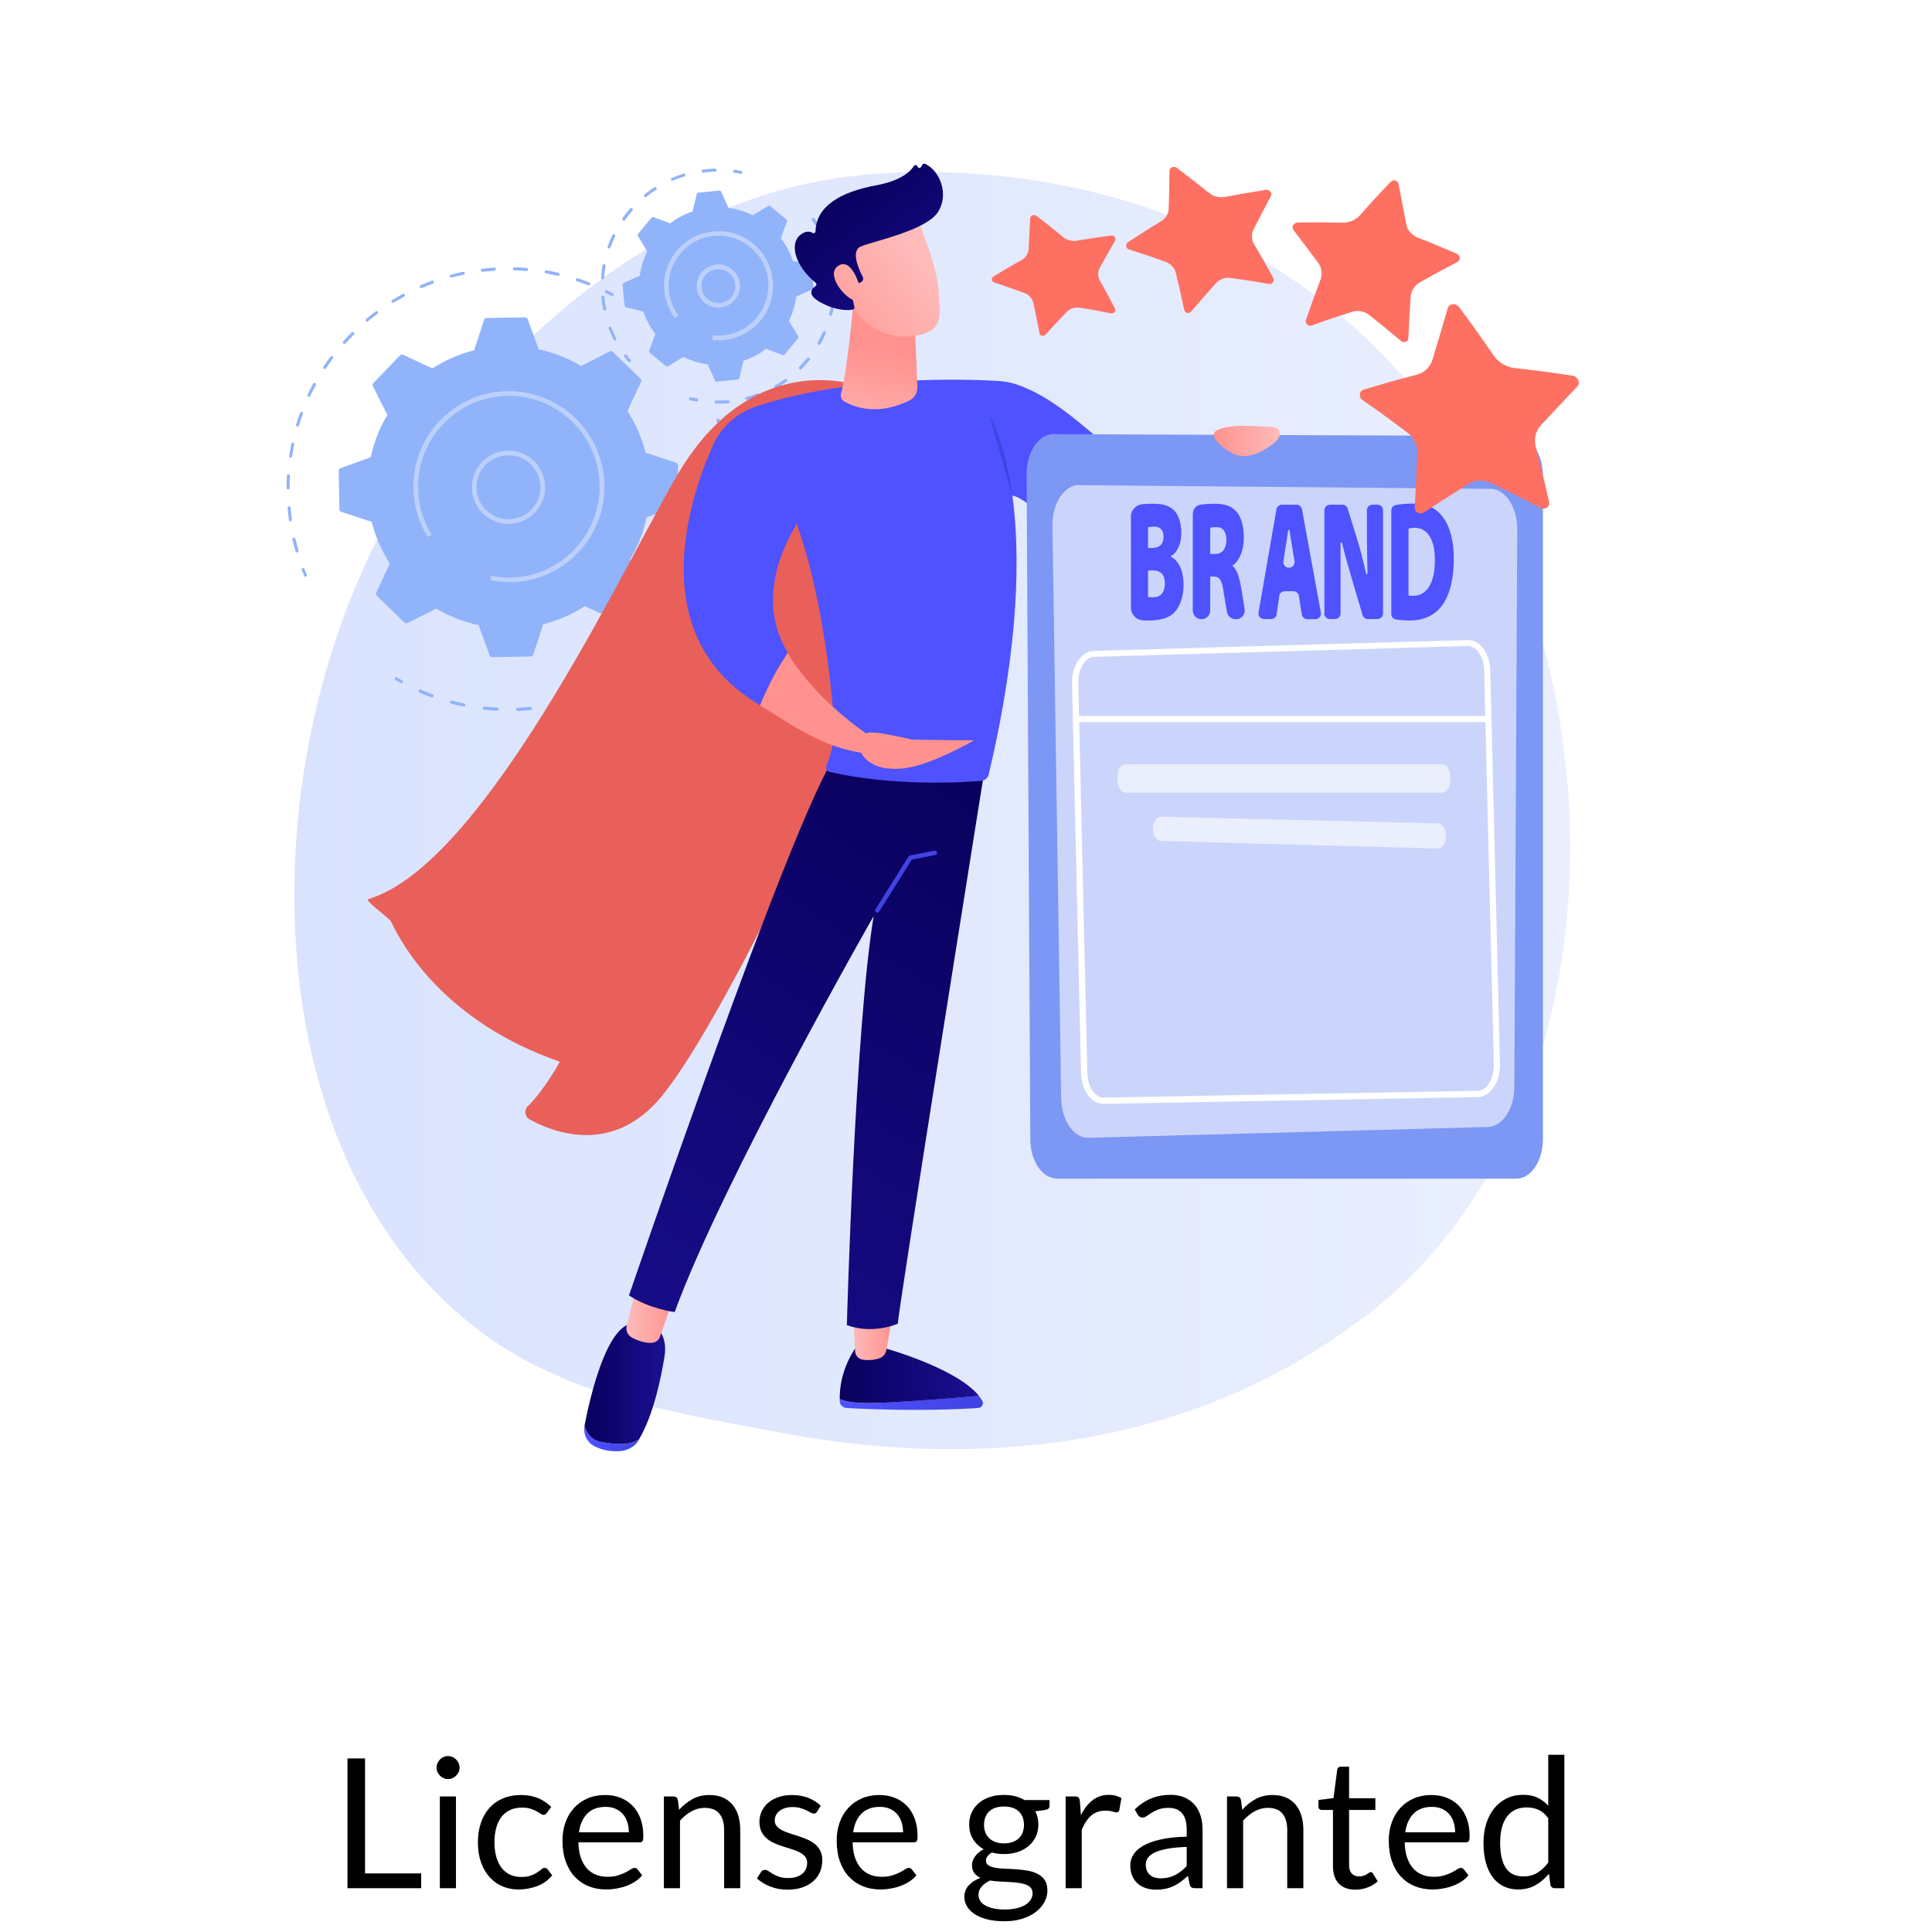 <svg xmlns="http://www.w3.org/2000/svg" xmlns:xlink="http://www.w3.org/1999/xlink" version="1.1" width="1024" height="1024" viewBox="0 0 1024 1024" xml:space="preserve">
<desc>Created with Fabric.js 3.5.0</desc>
<defs>
</defs>
<rect x="0" y="0" width="100%" height="100%" fill="#fff"/>
<g transform="matrix(1 0 0 1 506.149 970.626)" style="" id="802090">
		
<path xml:space="preserve" font-family="Lato" font-size="96" font-style="normal" font-weight="normal" style="stroke: none; stroke-width: 0; stroke-dasharray: none; stroke-linecap: butt; stroke-dashoffset: 0; stroke-linejoin: miter; stroke-miterlimit: 4; is-custom-font: none; font-file-url: none; fill: rgb(0,0,0); fill-rule: nonzero; opacity: 1; white-space: pre;" d="M-312.67-38.63L-312.67 22.33L-282.91 22.33L-282.91 30.16L-321.98 30.16L-321.98-38.63L-312.67-38.63ZM-273.02-18.47L-264.48-18.47L-264.48 30.16L-273.02 30.16L-273.02-18.47ZM-262.56-33.73L-262.56-33.73Q-262.56-32.48-263.06-31.40Q-263.57-30.32-264.41-29.48Q-265.25-28.64-266.35-28.16Q-267.46-27.68-268.70-27.68L-268.70-27.68Q-269.95-27.68-271.03-28.16Q-272.11-28.64-272.95-29.48Q-273.79-30.32-274.27-31.40Q-274.75-32.48-274.75-33.73L-274.75-33.73Q-274.75-34.98-274.27-36.11Q-273.79-37.23-272.95-38.07Q-272.11-38.91-271.03-39.39Q-269.95-39.87-268.70-39.87L-268.70-39.87Q-267.46-39.87-266.35-39.39Q-265.25-38.91-264.41-38.07Q-263.57-37.23-263.06-36.11Q-262.56-34.98-262.56-33.73ZM-213.98-12.90L-216.24-9.83Q-216.62-9.30-217.01-9.01Q-217.39-8.72-218.11-8.72L-218.11-8.72Q-218.83-8.72-219.67-9.32Q-220.51-9.92-221.81-10.64Q-223.10-11.36-224.95-11.96Q-226.80-12.56-229.49-12.56L-229.49-12.56Q-233.04-12.56-235.78-11.29Q-238.51-10.02-240.36-7.62Q-242.21-5.22-243.14-1.81Q-244.08 1.60-244.08 5.82L-244.08 5.82Q-244.08 10.24-243.07 13.67Q-242.06 17.10-240.24 19.43Q-238.42 21.76-235.80 22.98Q-233.18 24.21-229.92 24.21L-229.92 24.21Q-226.80 24.21-224.78 23.46Q-222.77 22.72-221.42 21.81Q-220.08 20.89-219.22 20.15Q-218.35 19.41-217.49 19.41L-217.49 19.41Q-216.38 19.41-215.86 20.22L-215.86 20.22L-213.46 23.34Q-216.62 27.23-221.38 29.03Q-226.13 30.83-231.41 30.83L-231.41 30.83Q-235.97 30.83-239.88 29.15Q-243.79 27.47-246.67 24.28Q-249.55 21.09-251.21 16.43Q-252.86 11.77-252.86 5.82L-252.86 5.82Q-252.86 0.40-251.35-4.21Q-249.84-8.82-246.94-12.15Q-244.03-15.49-239.76-17.36Q-235.49-19.23-229.97-19.23L-229.97-19.23Q-224.88-19.23-220.94-17.58Q-217.01-15.92-213.98-12.90L-213.98-12.90ZM-185.33-19.23L-185.33-19.23Q-180.96-19.23-177.26-17.77Q-173.57-16.31-170.88-13.55Q-168.19-10.79-166.68-6.73Q-165.17-2.67-165.17 2.51L-165.17 2.51Q-165.17 4.53-165.60 5.20Q-166.03 5.87-167.23 5.87L-167.23 5.87L-199.58 5.87Q-199.49 10.48-198.34 13.89Q-197.18 17.29-195.17 19.57Q-193.15 21.85-190.37 22.98Q-187.58 24.11-184.13 24.11L-184.13 24.11Q-180.91 24.11-178.58 23.37Q-176.26 22.62-174.58 21.76Q-172.90 20.89-171.77 20.15Q-170.64 19.41-169.82 19.41L-169.82 19.41Q-168.77 19.41-168.19 20.22L-168.19 20.22L-165.79 23.34Q-167.38 25.26-169.58 26.68Q-171.79 28.09-174.31 29.01Q-176.83 29.92-179.52 30.37Q-182.21 30.83-184.85 30.83L-184.85 30.83Q-189.89 30.83-194.14 29.13Q-198.38 27.42-201.48 24.13Q-204.58 20.85-206.30 16.00Q-208.03 11.15-208.03 4.86L-208.03 4.86Q-208.03-0.23-206.47-4.64Q-204.91-9.06-201.98-12.30Q-199.06-15.54-194.83-17.39Q-190.61-19.23-185.33-19.23ZM-185.14-12.95L-185.14-12.95Q-191.33-12.95-194.88-9.37Q-198.43-5.79-199.30 0.54L-199.30 0.54L-172.85 0.54Q-172.85-2.43-173.66-4.91Q-174.48-7.38-176.06-9.18Q-177.65-10.98-179.93-11.96Q-182.21-12.95-185.14-12.95ZM-145.73 30.16L-154.27 30.16L-154.27-18.47L-149.18-18.47Q-147.36-18.47-146.88-16.69L-146.88-16.69L-146.21-11.41Q-143.04-14.91-139.13-17.07Q-135.22-19.23-130.08-19.23L-130.08-19.23Q-126.10-19.23-123.05-17.91Q-120-16.59-117.96-14.17Q-115.92-11.75-114.86-8.34Q-113.81-4.93-113.81-0.80L-113.81-0.80L-113.81 30.16L-122.35 30.16L-122.35-0.80Q-122.35-6.32-124.87-9.37Q-127.39-12.42-132.58-12.42L-132.58-12.42Q-136.37-12.42-139.66-10.59Q-142.94-8.77-145.73-5.65L-145.73-5.65L-145.73 30.16ZM-71.14-13.57L-73.06-10.45Q-73.63-9.39-74.83-9.39L-74.83-9.39Q-75.55-9.39-76.46-9.92Q-77.38-10.45-78.70-11.10Q-80.02-11.75-81.84-12.30Q-83.66-12.85-86.16-12.85L-86.16-12.85Q-88.32-12.85-90.05-12.30Q-91.78-11.75-93-10.79Q-94.22-9.83-94.87-8.55Q-95.52-7.28-95.52-5.79L-95.52-5.79Q-95.52-3.92-94.44-2.67Q-93.36-1.43-91.58-0.51Q-89.81 0.40-87.55 1.09Q-85.30 1.79-82.92 2.58Q-80.54 3.37-78.29 4.33Q-76.03 5.29-74.26 6.73Q-72.48 8.17-71.40 10.26Q-70.32 12.35-70.32 15.28L-70.32 15.28Q-70.32 18.64-71.52 21.49Q-72.72 24.35-75.07 26.44Q-77.42 28.53-80.83 29.73Q-84.24 30.93-88.70 30.93L-88.70 30.93Q-93.79 30.93-97.92 29.27Q-102.05 27.61-104.93 25.02L-104.93 25.02L-102.91 21.76Q-102.53 21.13-102 20.80Q-101.47 20.46-100.61 20.46L-100.61 20.46Q-99.74 20.46-98.78 21.13Q-97.82 21.81-96.46 22.62Q-95.09 23.44-93.14 24.11Q-91.20 24.78-88.27 24.78L-88.27 24.78Q-85.78 24.78-83.90 24.13Q-82.03 23.49-80.78 22.38Q-79.54 21.28-78.94 19.84Q-78.34 18.40-78.34 16.77L-78.34 16.77Q-78.34 14.75-79.42 13.43Q-80.50 12.11-82.27 11.17Q-84.05 10.24-86.33 9.54Q-88.61 8.85-90.98 8.08Q-93.36 7.31-95.64 6.33Q-97.92 5.34-99.70 3.85Q-101.47 2.37-102.55 0.18Q-103.63-2.00-103.63-5.12L-103.63-5.12Q-103.63-7.91-102.48-10.47Q-101.33-13.04-99.12-14.99Q-96.91-16.93-93.70-18.08Q-90.48-19.23-86.35-19.23L-86.35-19.23Q-81.55-19.23-77.74-17.72Q-73.92-16.21-71.14-13.57L-71.14-13.57ZM-39.98-19.23L-39.98-19.23Q-35.62-19.23-31.92-17.77Q-28.22-16.31-25.54-13.55Q-22.85-10.79-21.34-6.73Q-19.82-2.67-19.82 2.51L-19.82 2.51Q-19.82 4.53-20.26 5.20Q-20.69 5.87-21.89 5.87L-21.89 5.87L-54.24 5.87Q-54.14 10.48-52.99 13.89Q-51.84 17.29-49.82 19.57Q-47.81 21.85-45.02 22.98Q-42.24 24.11-38.78 24.11L-38.78 24.11Q-35.57 24.11-33.24 23.37Q-30.91 22.62-29.23 21.76Q-27.55 20.89-26.42 20.15Q-25.30 19.41-24.48 19.41L-24.48 19.41Q-23.42 19.41-22.85 20.22L-22.85 20.22L-20.45 23.34Q-22.03 25.26-24.24 26.68Q-26.45 28.09-28.97 29.01Q-31.49 29.92-34.18 30.37Q-36.86 30.83-39.50 30.83L-39.50 30.83Q-44.54 30.83-48.79 29.13Q-53.04 27.42-56.14 24.13Q-59.23 20.85-60.96 16.00Q-62.69 11.15-62.69 4.86L-62.69 4.86Q-62.69-0.23-61.13-4.64Q-59.57-9.06-56.64-12.30Q-53.71-15.54-49.49-17.39Q-45.26-19.23-39.98-19.23ZM-39.79-12.95L-39.79-12.95Q-45.98-12.95-49.54-9.37Q-53.09-5.79-53.95 0.54L-53.95 0.54L-27.50 0.54Q-27.50-2.43-28.32-4.91Q-29.14-7.38-30.72-9.18Q-32.30-10.98-34.58-11.96Q-36.86-12.95-39.79-12.95ZM25.97-19.28L25.97-19.28Q29.14-19.28 31.90-18.59Q34.66-17.89 36.91-16.55L36.91-16.55L50.11-16.55L50.11-13.38Q50.11-11.79 48.10-11.36L48.10-11.36L42.58-10.59Q44.21-7.47 44.21-3.63L44.21-3.63Q44.21-0.08 42.84 2.82Q41.47 5.73 39.05 7.79Q36.62 9.85 33.29 10.96Q29.95 12.06 25.97 12.06L25.97 12.06Q22.56 12.06 19.54 11.25L19.54 11.25Q18.00 12.21 17.21 13.31Q16.42 14.41 16.42 15.47L16.42 15.47Q16.42 17.20 17.81 18.09Q19.20 18.97 21.50 19.36Q23.81 19.74 26.74 19.84Q29.66 19.93 32.71 20.15Q35.76 20.37 38.69 20.89Q41.62 21.42 43.92 22.62Q46.22 23.82 47.62 25.93Q49.01 28.05 49.01 31.41L49.01 31.41Q49.01 34.53 47.45 37.45Q45.89 40.38 42.96 42.66Q40.03 44.94 35.81 46.31Q31.58 47.68 26.26 47.68L26.26 47.68Q20.93 47.68 16.92 46.62Q12.91 45.57 10.27 43.79Q7.63 42.01 6.31 39.69Q4.99 37.36 4.99 34.81L4.99 34.81Q4.99 31.21 7.27 28.69Q9.55 26.17 13.54 24.69L13.54 24.69Q11.47 23.73 10.25 22.12Q9.02 20.51 9.02 17.82L9.02 17.82Q9.02 16.77 9.41 15.64Q9.79 14.51 10.58 13.41Q11.38 12.30 12.53 11.29Q13.68 10.29 15.22 9.52L15.22 9.52Q11.62 7.50 9.58 4.17Q7.54 0.83 7.54-3.63L7.54-3.63Q7.54-7.19 8.90-10.09Q10.27-12.99 12.72-15.03Q15.17-17.07 18.55-18.18Q21.94-19.28 25.97-19.28ZM41.14 32.80L41.14 32.80Q41.14 30.97 40.13 29.87Q39.12 28.77 37.39 28.17Q35.66 27.57 33.41 27.28Q31.15 26.99 28.66 26.87Q26.16 26.75 23.57 26.61Q20.98 26.46 18.62 26.08L18.62 26.08Q15.89 27.37 14.18 29.25Q12.48 31.12 12.48 33.71L12.48 33.71Q12.48 35.34 13.32 36.76Q14.16 38.17 15.89 39.21Q17.62 40.24 20.23 40.84Q22.85 41.44 26.40 41.44L26.40 41.44Q29.86 41.44 32.59 40.81Q35.33 40.19 37.22 39.04Q39.12 37.89 40.13 36.30Q41.14 34.72 41.14 32.80ZM25.97 6.40L25.97 6.40Q28.56 6.40 30.55 5.68Q32.54 4.96 33.89 3.66Q35.23 2.37 35.90 0.57Q36.58-1.23 36.58-3.39L36.58-3.39Q36.58-7.86 33.86-10.50Q31.15-13.14 25.97-13.14L25.97-13.14Q20.83-13.14 18.12-10.50Q15.41-7.86 15.41-3.39L15.41-3.39Q15.41-1.23 16.10 0.57Q16.80 2.37 18.14 3.66Q19.49 4.96 21.46 5.68Q23.42 6.40 25.97 6.40ZM67.20 30.16L58.66 30.16L58.66-18.47L63.55-18.47Q64.94-18.47 65.47-17.94Q66.00-17.41 66.19-16.11L66.19-16.11L66.77-8.53Q69.26-13.62 72.94-16.47Q76.61-19.33 81.55-19.33L81.55-19.33Q83.57-19.33 85.20-18.87Q86.83-18.42 88.22-17.60L88.22-17.60L87.12-11.22Q86.78-10.02 85.63-10.02L85.63-10.02Q84.96-10.02 83.57-10.47Q82.18-10.93 79.68-10.93L79.68-10.93Q75.22-10.93 72.22-8.34Q69.22-5.75 67.20-0.80L67.20-0.80L67.20 30.16ZM131.23-0.95L131.23 30.16L127.44 30.16Q126.19 30.16 125.42 29.77Q124.66 29.39 124.42 28.14L124.42 28.14L123.46 23.63Q121.54 25.36 119.71 26.73Q117.89 28.09 115.87 29.03Q113.86 29.97 111.58 30.45Q109.30 30.93 106.51 30.93L106.51 30.93Q103.68 30.93 101.21 30.13Q98.74 29.34 96.91 27.76Q95.09 26.17 94.01 23.75Q92.93 21.33 92.93 18.01L92.93 18.01Q92.93 15.13 94.51 12.47Q96.10 9.81 99.62 7.74Q103.15 5.68 108.86 4.36Q114.58 3.04 122.83 2.85L122.83 2.85L122.83-0.95Q122.83-6.61 120.41-9.51Q117.98-12.42 113.23-12.42L113.23-12.42Q110.11-12.42 107.98-11.63Q105.84-10.83 104.28-9.85Q102.72-8.87 101.59-8.07Q100.46-7.28 99.36-7.28L99.36-7.28Q98.50-7.28 97.85-7.74Q97.20-8.19 96.82-8.87L96.82-8.87L95.28-11.60Q99.31-15.49 103.97-17.41Q108.62-19.33 114.29-19.33L114.29-19.33Q118.37-19.33 121.54-17.99Q124.70-16.64 126.86-14.24Q129.02-11.84 130.13-8.43Q131.23-5.03 131.23-0.95L131.23-0.95ZM109.06 24.93L109.06 24.93Q111.31 24.93 113.18 24.47Q115.06 24.01 116.71 23.17Q118.37 22.33 119.88 21.13Q121.39 19.93 122.83 18.40L122.83 18.40L122.83 8.27Q116.93 8.46 112.80 9.21Q108.67 9.95 106.08 11.15Q103.49 12.35 102.31 13.98Q101.14 15.61 101.14 17.63L101.14 17.63Q101.14 19.55 101.76 20.94Q102.38 22.33 103.44 23.22Q104.50 24.11 105.94 24.52Q107.38 24.93 109.06 24.93ZM152.74 30.16L144.19 30.16L144.19-18.47L149.28-18.47Q151.10-18.47 151.58-16.69L151.58-16.69L152.26-11.41Q155.42-14.91 159.34-17.07Q163.25-19.23 168.38-19.23L168.38-19.23Q172.37-19.23 175.42-17.91Q178.46-16.59 180.50-14.17Q182.54-11.75 183.60-8.34Q184.66-4.93 184.66-0.80L184.66-0.80L184.66 30.16L176.11 30.16L176.11-0.80Q176.11-6.32 173.59-9.37Q171.07-12.42 165.89-12.42L165.89-12.42Q162.10-12.42 158.81-10.59Q155.52-8.77 152.74-5.65L152.74-5.65L152.74 30.16ZM212.30 30.93L212.30 30.93Q206.54 30.93 203.45 27.71Q200.35 24.49 200.35 18.45L200.35 18.45L200.35-11.31L194.50-11.31Q193.73-11.31 193.20-11.77Q192.67-12.23 192.67-13.19L192.67-13.19L192.67-16.59L200.64-17.60L202.61-32.63Q202.70-33.35 203.23-33.80Q203.76-34.26 204.58-34.26L204.58-34.26L208.90-34.26L208.90-17.51L222.82-17.51L222.82-11.31L208.90-11.31L208.90 17.87Q208.90 20.94 210.38 22.43Q211.87 23.92 214.22 23.92L214.22 23.92Q215.57 23.92 216.55 23.56Q217.54 23.20 218.26 22.77Q218.98 22.33 219.48 21.97Q219.98 21.61 220.37 21.61L220.37 21.61Q221.04 21.61 221.57 22.43L221.57 22.43L224.06 26.51Q221.86 28.57 218.74 29.75Q215.62 30.93 212.30 30.93ZM252.62-19.23L252.62-19.23Q256.99-19.23 260.69-17.77Q264.38-16.31 267.07-13.55Q269.76-10.79 271.27-6.73Q272.78-2.67 272.78 2.51L272.78 2.51Q272.78 4.53 272.35 5.20Q271.92 5.87 270.72 5.87L270.72 5.87L238.37 5.87Q238.46 10.48 239.62 13.89Q240.77 17.29 242.78 19.57Q244.80 21.85 247.58 22.98Q250.37 24.11 253.82 24.11L253.82 24.11Q257.04 24.11 259.37 23.37Q261.70 22.62 263.38 21.76Q265.06 20.89 266.18 20.15Q267.31 19.41 268.13 19.41L268.13 19.41Q269.18 19.41 269.76 20.22L269.76 20.22L272.16 23.34Q270.58 25.26 268.37 26.68Q266.16 28.09 263.64 29.01Q261.12 29.92 258.43 30.37Q255.74 30.83 253.10 30.83L253.10 30.83Q248.06 30.83 243.82 29.13Q239.57 27.42 236.47 24.13Q233.38 20.85 231.65 16.00Q229.92 11.15 229.92 4.86L229.92 4.86Q229.92-0.23 231.48-4.64Q233.04-9.06 235.97-12.30Q238.90-15.54 243.12-17.39Q247.34-19.23 252.62-19.23ZM252.82-12.95L252.82-12.95Q246.62-12.95 243.07-9.37Q239.52-5.79 238.66 0.54L238.66 0.54L265.10 0.54Q265.10-2.43 264.29-4.91Q263.47-7.38 261.89-9.18Q260.30-10.98 258.02-11.96Q255.74-12.95 252.82-12.95ZM322.99 30.16L317.90 30.16Q316.08 30.16 315.60 28.38L315.60 28.38L314.83 22.48Q311.71 26.27 307.70 28.55Q303.70 30.83 298.51 30.83L298.51 30.83Q294.34 30.83 290.93 29.22Q287.52 27.61 285.12 24.49Q282.72 21.37 281.42 16.72Q280.13 12.06 280.13 6.01L280.13 6.01Q280.13 0.64 281.57-3.99Q283.01-8.63 285.72-12.03Q288.43-15.44 292.32-17.39Q296.21-19.33 301.15-19.33L301.15-19.33Q305.62-19.33 308.78-17.82Q311.95-16.31 314.45-13.57L314.45-13.57L314.45-40.55L322.99-40.55L322.99 30.16ZM301.34 23.92L301.34 23.92Q305.52 23.92 308.66 22.00Q311.81 20.08 314.45 16.57L314.45 16.57L314.45-6.95Q312.10-10.11 309.29-11.39Q306.48-12.66 303.07-12.66L303.07-12.66Q296.26-12.66 292.61-7.81Q288.96-2.96 288.96 6.01L288.96 6.01Q288.96 10.77 289.78 14.15Q290.59 17.53 292.18 19.72Q293.76 21.90 296.06 22.91Q298.37 23.92 301.34 23.92Z"/></g>
<g transform="matrix(8.56 0 0 8.56 494.303 428)" id="350176">
<g style="" vector-effect="non-scaling-stroke">
		<g transform="matrix(1 0 0 1 -0.024 0.19)" id="Layer_1">
<linearGradient id="SVGID_1618" gradientUnits="userSpaceOnUse" gradientTransform="matrix(1 0 0 1 0 0)" x1="10.48" y1="50.18" x2="89.49" y2="50.18">
<stop offset="0%" style="stop-color:rgb(218,227,254);stop-opacity: 1"/>
<stop offset="100%" style="stop-color:rgb(233,239,253);stop-opacity: 1"/>
</linearGradient>
<path style="stroke: none; stroke-width: 1; stroke-dasharray: none; stroke-linecap: butt; stroke-dashoffset: 0; stroke-linejoin: miter; stroke-miterlimit: 4; is-custom-font: none; font-file-url: none; fill: url(#SVGID_1618); fill-rule: nonzero; opacity: 1;" transform=" translate(-49.976, -50.19)" d="m 79.98 78.66 c -2.06 2.14 -3.9 3.39 -5.31 4.34 c -13.74 9.24 -29.45 6.58 -34.3 5.67 c -7.83 -1.47 -14.45 -2.51 -20.13 -7.68 c -12.91 -11.75 -12.28 -36.27 -2.42 -51.45 c 1.17 -1.8 11.02 -16.51 26.76 -18.58 c 0.38 -0.05 0.67 -0.08 0.92 -0.11 c 2.44 -0.26 17.52 -1.63 29.83 8.75 c 1.76 1.49 4.6 4.17 7.22 8.26 c 9.61 14.95 9.64 38.11 -2.58 50.8 Z" stroke-linecap="round"/>
</g>
		<g transform="matrix(1 0 0 1 -38.905 -14.554)" id="Layer_1">
<path style="stroke: none; stroke-width: 1; stroke-dasharray: none; stroke-linecap: butt; stroke-dashoffset: 0; stroke-linejoin: miter; stroke-miterlimit: 4; is-custom-font: none; font-file-url: none; fill: rgb(145,179,250); fill-rule: nonzero; opacity: 1;" transform=" translate(-11.095, -35.446)" d="m 11.18 35.72 s -0.07 -0.02 -0.09 -0.06 c -0.05 -0.12 -0.1 -0.24 -0.15 -0.36 c -0.02 -0.05 0 -0.11 0.05 -0.12 c 0.05 -0.02 0.11 0 0.12 0.05 c 0.05 0.12 0.09 0.24 0.14 0.35 c 0.02 0.05 0 0.11 -0.05 0.13 c -0.01 0 -0.03 0 -0.04 0 Z" stroke-linecap="round"/>
</g>
		<g transform="matrix(1 0 0 1 -30.601 -24.621)" id="Layer_1">
<path style="stroke: none; stroke-width: 1; stroke-dasharray: none; stroke-linecap: butt; stroke-dashoffset: 0; stroke-linejoin: miter; stroke-miterlimit: 4; is-custom-font: none; font-file-url: none; fill: rgb(145,179,250); fill-rule: nonzero; opacity: 1;" transform=" translate(-19.399, -25.379)" d="m 10.64 34.21 s -0.08 -0.03 -0.09 -0.07 c -0.07 -0.24 -0.14 -0.49 -0.19 -0.73 c -0.01 -0.05 0.02 -0.1 0.07 -0.12 c 0.05 -0.01 0.1 0.02 0.12 0.07 c 0.06 0.24 0.12 0.48 0.19 0.72 c 0.01 0.05 -0.01 0.1 -0.07 0.12 c 0 0 -0.02 0 -0.03 0 Z m -0.41 -1.93 s -0.09 -0.03 -0.09 -0.08 c -0.03 -0.25 -0.06 -0.5 -0.08 -0.75 c 0 -0.05 0.03 -0.1 0.09 -0.1 c 0.05 0 0.1 0.03 0.1 0.09 c 0.02 0.25 0.05 0.5 0.08 0.74 c 0 0.05 -0.03 0.1 -0.08 0.11 c 0 0 0 0 -0.01 0 Z m -0.13 -1.97 h 0 c -0.05 0 -0.1 -0.04 -0.1 -0.1 c 0 -0.25 0 -0.51 0.02 -0.76 c 0 -0.05 0.05 -0.09 0.1 -0.09 c 0.05 0 0.09 0.05 0.09 0.1 c -0.01 0.25 -0.02 0.5 -0.02 0.75 c 0 0.05 -0.04 0.1 -0.1 0.1 Z m 0.15 -1.97 s 0 0 -0.01 0 c -0.05 0 -0.09 -0.06 -0.08 -0.11 c 0.04 -0.25 0.08 -0.5 0.13 -0.75 c 0.01 -0.05 0.06 -0.09 0.11 -0.07 c 0.05 0.01 0.09 0.06 0.07 0.11 c -0.05 0.24 -0.09 0.49 -0.13 0.74 c 0 0.05 -0.05 0.08 -0.09 0.08 Z m 0.43 -1.93 s -0.02 0 -0.03 0 c -0.05 -0.02 -0.08 -0.07 -0.06 -0.12 c 0.07 -0.24 0.15 -0.48 0.24 -0.72 c 0.02 -0.05 0.07 -0.08 0.12 -0.06 c 0.05 0.02 0.08 0.07 0.06 0.12 c -0.09 0.23 -0.17 0.47 -0.24 0.71 c -0.01 0.04 -0.05 0.07 -0.09 0.07 Z m 0.71 -1.84 s -0.03 0 -0.04 0 c -0.05 -0.02 -0.07 -0.08 -0.05 -0.13 c 0.11 -0.23 0.22 -0.46 0.34 -0.68 c 0.03 -0.05 0.08 -0.06 0.13 -0.04 c 0.05 0.03 0.06 0.08 0.04 0.13 c -0.12 0.22 -0.23 0.44 -0.34 0.67 c -0.02 0.03 -0.05 0.06 -0.09 0.06 Z m 0.97 -1.72 s -0.04 0 -0.05 -0.02 c -0.04 -0.03 -0.06 -0.09 -0.03 -0.13 c 0.14 -0.21 0.29 -0.42 0.44 -0.62 c 0.03 -0.04 0.09 -0.05 0.13 -0.02 c 0.04 0.03 0.05 0.09 0.02 0.13 c -0.15 0.2 -0.29 0.41 -0.43 0.61 c -0.02 0.03 -0.05 0.04 -0.08 0.04 Z m 1.21 -1.56 s -0.05 0 -0.06 -0.02 c -0.04 -0.04 -0.04 -0.1 0 -0.14 c 0.17 -0.19 0.34 -0.37 0.52 -0.55 c 0.04 -0.04 0.1 -0.04 0.14 0 c 0.04 0.04 0.04 0.1 0 0.14 c -0.18 0.18 -0.35 0.36 -0.51 0.54 c -0.02 0.02 -0.05 0.03 -0.07 0.03 Z m 1.42 -1.37 s -0.05 -0.01 -0.07 -0.03 c -0.03 -0.04 -0.03 -0.1 0.01 -0.14 c 0.19 -0.16 0.39 -0.32 0.59 -0.47 c 0.04 -0.03 0.1 -0.02 0.13 0.02 c 0.03 0.04 0.02 0.1 -0.02 0.13 c -0.2 0.15 -0.39 0.3 -0.59 0.46 c -0.02 0.02 -0.04 0.02 -0.06 0.02 Z m 1.6 -1.16 s -0.06 -0.02 -0.08 -0.05 c -0.03 -0.05 -0.01 -0.1 0.03 -0.13 c 0.21 -0.13 0.43 -0.26 0.65 -0.38 c 0.05 -0.03 0.1 0 0.13 0.04 c 0.03 0.05 0 0.1 -0.04 0.13 c -0.22 0.12 -0.43 0.24 -0.65 0.37 c -0.02 0 -0.03 0.01 -0.05 0.01 Z m 1.75 -0.91 s -0.07 -0.02 -0.09 -0.06 c -0.02 -0.05 0 -0.11 0.05 -0.13 c 0.23 -0.1 0.47 -0.19 0.7 -0.28 c 0.05 -0.02 0.1 0 0.12 0.06 c 0.02 0.05 0 0.1 -0.06 0.12 c -0.23 0.09 -0.47 0.18 -0.69 0.28 c -0.01 0 -0.03 0 -0.04 0 Z m 10.36 -0.19 s -0.02 0 -0.03 0 c -0.23 -0.09 -0.47 -0.17 -0.7 -0.25 c -0.05 -0.02 -0.08 -0.07 -0.06 -0.12 c 0.02 -0.05 0.07 -0.08 0.12 -0.06 c 0.24 0.08 0.48 0.16 0.71 0.26 c 0.05 0.02 0.07 0.07 0.05 0.12 c -0.01 0.04 -0.05 0.06 -0.09 0.06 Z m -8.5 -0.46 s -0.08 -0.03 -0.09 -0.07 c -0.01 -0.05 0.02 -0.1 0.07 -0.12 c 0.24 -0.07 0.49 -0.12 0.74 -0.18 c 0.05 -0.01 0.1 0.02 0.11 0.07 c 0.01 0.05 -0.02 0.1 -0.07 0.11 c -0.24 0.05 -0.49 0.11 -0.73 0.17 c 0 0 -0.02 0 -0.03 0 Z m 6.61 -0.12 s -0.01 0 -0.02 0 c -0.24 -0.06 -0.49 -0.1 -0.73 -0.15 c -0.05 0 -0.09 -0.06 -0.08 -0.11 c 0 -0.05 0.06 -0.09 0.11 -0.08 c 0.25 0.04 0.5 0.09 0.74 0.15 c 0.05 0.01 0.08 0.06 0.07 0.12 c -0.01 0.04 -0.05 0.07 -0.09 0.07 Z m -4.68 -0.25 s -0.09 -0.04 -0.1 -0.08 c 0 -0.05 0.03 -0.1 0.08 -0.11 c 0.25 -0.03 0.5 -0.05 0.75 -0.07 c 0.05 0 0.1 0.04 0.1 0.09 s -0.04 0.1 -0.09 0.1 c -0.25 0.02 -0.5 0.04 -0.74 0.07 c 0 0 0 0 -0.01 0 Z m 2.72 -0.05 s 0 0 0 0 c -0.25 -0.02 -0.5 -0.03 -0.75 -0.04 c -0.05 0 -0.09 -0.05 -0.09 -0.1 s 0.04 -0.1 0.1 -0.09 c 0.25 0 0.51 0.02 0.76 0.04 c 0.05 0 0.09 0.05 0.09 0.1 c 0 0.05 -0.05 0.09 -0.1 0.09 Z" stroke-linecap="round"/>
</g>
		<g transform="matrix(1 0 0 1 -20.017 -31.847)" id="Layer_1">
<path style="stroke: none; stroke-width: 1; stroke-dasharray: none; stroke-linecap: butt; stroke-dashoffset: 0; stroke-linejoin: miter; stroke-miterlimit: 4; is-custom-font: none; font-file-url: none; fill: rgb(145,179,250); fill-rule: nonzero; opacity: 1;" transform=" translate(-29.983, -18.153)" d="m 30.16 18.33 s -0.03 0 -0.05 -0.01 c -0.11 -0.06 -0.22 -0.12 -0.34 -0.17 c -0.05 -0.02 -0.07 -0.08 -0.04 -0.13 c 0.02 -0.05 0.08 -0.07 0.13 -0.04 c 0.12 0.06 0.23 0.12 0.34 0.18 c 0.05 0.02 0.06 0.08 0.04 0.13 c -0.02 0.03 -0.05 0.05 -0.08 0.05 Z" stroke-linecap="round"/>
</g>
		<g transform="matrix(1 0 0 1 -13.23 -23.808)" id="Layer_1">
<path style="stroke: none; stroke-width: 1; stroke-dasharray: none; stroke-linecap: butt; stroke-dashoffset: 0; stroke-linejoin: miter; stroke-miterlimit: 4; is-custom-font: none; font-file-url: none; fill: rgb(145,179,250); fill-rule: nonzero; opacity: 1;" transform=" translate(-36.77, -26.192)" d="m 36.82 26.47 s -0.08 -0.03 -0.09 -0.07 c -0.04 -0.12 -0.07 -0.24 -0.11 -0.36 c -0.02 -0.05 0.01 -0.1 0.06 -0.12 c 0.05 -0.02 0.1 0.01 0.12 0.06 c 0.04 0.12 0.08 0.25 0.12 0.37 c 0.02 0.05 -0.01 0.1 -0.06 0.12 c 0 0 -0.02 0 -0.03 0 Z" stroke-linecap="round"/>
</g>
		<g transform="matrix(1 0 0 1 -22.169 -14.226)" id="Layer_1">
<path style="stroke: none; stroke-width: 1; stroke-dasharray: none; stroke-linecap: butt; stroke-dashoffset: 0; stroke-linejoin: miter; stroke-miterlimit: 4; is-custom-font: none; font-file-url: none; fill: rgb(145,179,250); fill-rule: nonzero; opacity: 1;" transform=" translate(-27.831, -35.774)" d="m 24.31 44.01 c -0.05 0 -0.09 -0.04 -0.1 -0.09 c 0 -0.05 0.04 -0.1 0.09 -0.1 h 0.09 c 0.23 -0.02 0.46 -0.03 0.69 -0.05 c 0.05 0 0.1 0.03 0.11 0.09 c 0 0.05 -0.03 0.1 -0.09 0.11 c -0.23 0.02 -0.47 0.04 -0.7 0.05 h -0.09 s 0 0 0 0 Z m -1.28 0 s 0 0 0 0 c -0.26 -0.01 -0.53 -0.03 -0.79 -0.06 c -0.05 0 -0.09 -0.05 -0.09 -0.11 c 0 -0.05 0.05 -0.09 0.11 -0.09 c 0.26 0.03 0.52 0.05 0.78 0.06 c 0.05 0 0.09 0.05 0.09 0.1 c 0 0.05 -0.05 0.09 -0.1 0.09 Z m 3.33 -0.23 s -0.09 -0.03 -0.09 -0.08 c -0.01 -0.05 0.02 -0.1 0.08 -0.11 c 0.26 -0.05 0.51 -0.11 0.76 -0.17 c 0.05 -0.01 0.1 0.02 0.12 0.07 s -0.02 0.1 -0.07 0.12 c -0.25 0.07 -0.52 0.12 -0.77 0.17 c 0 0 -0.01 0 -0.02 0 Z m -5.38 -0.03 s -0.01 0 -0.02 0 c -0.26 -0.05 -0.52 -0.11 -0.77 -0.18 c -0.05 -0.01 -0.08 -0.07 -0.07 -0.12 c 0.01 -0.05 0.07 -0.08 0.12 -0.07 c 0.25 0.07 0.51 0.13 0.76 0.18 c 0.05 0.01 0.09 0.06 0.07 0.11 c 0 0.05 -0.05 0.08 -0.09 0.08 Z m 7.38 -0.52 s -0.08 -0.02 -0.09 -0.06 c -0.02 -0.05 0 -0.1 0.06 -0.12 c 0.24 -0.09 0.49 -0.18 0.73 -0.29 c 0.05 -0.02 0.11 0 0.13 0.05 c 0.02 0.05 0 0.11 -0.05 0.13 c -0.24 0.1 -0.49 0.2 -0.74 0.29 c -0.01 0 -0.02 0 -0.03 0 Z m -9.36 -0.05 s -0.02 0 -0.03 0 c -0.25 -0.09 -0.49 -0.19 -0.74 -0.3 c -0.05 -0.02 -0.07 -0.08 -0.05 -0.13 c 0.02 -0.05 0.08 -0.07 0.13 -0.05 c 0.24 0.1 0.48 0.2 0.73 0.29 c 0.05 0.02 0.08 0.07 0.06 0.12 c -0.01 0.04 -0.05 0.06 -0.09 0.06 Z m 11.25 -0.8 s -0.07 -0.02 -0.08 -0.05 c -0.03 -0.05 0 -0.1 0.04 -0.13 c 0.23 -0.12 0.45 -0.26 0.68 -0.39 c 0.05 -0.03 0.1 -0.01 0.13 0.03 c 0.03 0.05 0.01 0.1 -0.03 0.13 c -0.22 0.14 -0.45 0.27 -0.69 0.4 c -0.01 0 -0.03 0.01 -0.05 0.01 Z m 1.74 -1.12 s -0.06 -0.01 -0.08 -0.04 c -0.03 -0.04 -0.02 -0.1 0.02 -0.13 c 0.21 -0.16 0.41 -0.32 0.61 -0.49 c 0.04 -0.03 0.1 -0.03 0.14 0.01 c 0.03 0.04 0.03 0.1 -0.01 0.14 c -0.2 0.17 -0.41 0.34 -0.62 0.5 c -0.02 0.01 -0.04 0.02 -0.06 0.02 Z m 1.55 -1.37 s -0.05 0 -0.07 -0.03 c -0.04 -0.04 -0.04 -0.1 0 -0.14 c 0.18 -0.19 0.36 -0.38 0.53 -0.58 c 0.03 -0.04 0.1 -0.04 0.14 0 c 0.04 0.03 0.04 0.1 0 0.14 c -0.17 0.2 -0.35 0.4 -0.54 0.58 c -0.02 0.02 -0.04 0.03 -0.07 0.03 Z m 1.32 -1.59 s -0.04 0 -0.06 -0.02 c -0.04 -0.03 -0.05 -0.09 -0.02 -0.13 c 0.15 -0.21 0.3 -0.43 0.44 -0.65 c 0.03 -0.04 0.09 -0.06 0.13 -0.03 c 0.04 0.03 0.06 0.09 0.03 0.13 c -0.14 0.22 -0.29 0.44 -0.44 0.66 c -0.02 0.03 -0.05 0.04 -0.08 0.04 Z m 1.07 -1.77 s -0.03 0 -0.04 -0.01 c -0.05 -0.02 -0.07 -0.08 -0.04 -0.13 c 0.12 -0.23 0.23 -0.47 0.33 -0.71 c 0.02 -0.05 0.08 -0.07 0.13 -0.05 c 0.05 0.02 0.07 0.08 0.05 0.13 c -0.11 0.24 -0.22 0.48 -0.34 0.72 c -0.02 0.03 -0.05 0.05 -0.09 0.05 Z m 0.79 -1.91 s -0.02 0 -0.03 0 c -0.05 -0.02 -0.08 -0.07 -0.06 -0.12 c 0.08 -0.25 0.16 -0.5 0.22 -0.75 c 0.01 -0.05 0.07 -0.08 0.12 -0.07 c 0.05 0.01 0.08 0.07 0.07 0.12 c -0.07 0.26 -0.14 0.51 -0.23 0.76 c -0.01 0.04 -0.05 0.07 -0.09 0.07 Z m 0.49 -2.01 s -0.01 0 -0.02 0 c -0.05 0 -0.09 -0.06 -0.08 -0.11 c 0.04 -0.26 0.08 -0.52 0.11 -0.78 c 0 -0.05 0.05 -0.09 0.11 -0.09 c 0.05 0 0.09 0.05 0.09 0.11 c -0.03 0.26 -0.06 0.53 -0.11 0.79 c 0 0.05 -0.05 0.08 -0.09 0.08 Z m 0.18 -2.06 h 0 c -0.05 0 -0.1 -0.04 -0.09 -0.1 c 0 -0.06 0 -0.11 0 -0.17 c 0 -0.2 0 -0.41 -0.01 -0.62 c 0 -0.05 0.04 -0.1 0.09 -0.1 c 0.05 0 0.1 0.04 0.1 0.09 c 0 0.21 0.01 0.42 0.01 0.62 c 0 0.06 0 0.11 0 0.17 c 0 0.05 -0.04 0.09 -0.1 0.09 Z m -0.13 -2.06 s -0.09 -0.03 -0.09 -0.08 c -0.04 -0.26 -0.08 -0.52 -0.13 -0.77 c -0.01 -0.05 0.02 -0.1 0.08 -0.11 c 0.05 -0.01 0.1 0.02 0.11 0.08 c 0.05 0.26 0.1 0.52 0.13 0.78 c 0 0.05 -0.03 0.1 -0.08 0.11 c 0 0 0 0 -0.01 0 Z" stroke-linecap="round"/>
</g>
		<g transform="matrix(1 0 0 1 -33.054 -7.883)" id="Layer_1">
<path style="stroke: none; stroke-width: 1; stroke-dasharray: none; stroke-linecap: butt; stroke-dashoffset: 0; stroke-linejoin: miter; stroke-miterlimit: 4; is-custom-font: none; font-file-url: none; fill: rgb(145,179,250); fill-rule: nonzero; opacity: 1;" transform=" translate(-16.946, -42.117)" d="m 17.11 42.3 s -0.03 0 -0.05 -0.01 c -0.11 -0.06 -0.22 -0.13 -0.33 -0.19 c -0.05 -0.03 -0.06 -0.09 -0.03 -0.13 c 0.03 -0.05 0.09 -0.06 0.13 -0.03 c 0.11 0.06 0.22 0.13 0.33 0.19 c 0.05 0.03 0.06 0.08 0.04 0.13 c -0.02 0.03 -0.05 0.05 -0.08 0.05 Z" stroke-linecap="round"/>
</g>
		<g transform="matrix(1 0 0 1 -26.25 -19.83)" id="Layer_1">
<path style="stroke: none; stroke-width: 1; stroke-dasharray: none; stroke-linecap: butt; stroke-dashoffset: 0; stroke-linejoin: miter; stroke-miterlimit: 4; is-custom-font: none; font-file-url: none; fill: rgb(145,179,250); fill-rule: nonzero; opacity: 1;" transform=" translate(-23.75, -30.17)" d="m 17.3 38.55 c 0.05 0.05 0.13 0.06 0.19 0.03 l 1.78 -0.9 c 0.8 0.48 1.68 0.83 2.62 1.03 l 0.68 1.87 c 0.02 0.07 0.09 0.11 0.16 0.11 l 2.39 -0.04 c 0.07 0 0.13 -0.05 0.15 -0.11 l 0.62 -1.89 c 0.93 -0.23 1.8 -0.62 2.58 -1.12 l 1.81 0.84 c 0.06 0.03 0.14 0.02 0.19 -0.03 l 1.66 -1.72 c 0.05 -0.05 0.06 -0.13 0.03 -0.19 l -0.9 -1.78 c 0.48 -0.8 0.83 -1.68 1.03 -2.62 l 1.87 -0.68 c 0.07 -0.02 0.11 -0.09 0.11 -0.16 l -0.04 -2.39 c 0 -0.07 -0.05 -0.13 -0.11 -0.15 l -1.89 -0.62 c -0.23 -0.93 -0.62 -1.8 -1.12 -2.58 l 0.84 -1.81 c 0.03 -0.06 0.02 -0.14 -0.03 -0.19 l -1.72 -1.66 c -0.05 -0.05 -0.13 -0.06 -0.19 -0.03 l -1.78 0.9 c -0.8 -0.48 -1.68 -0.83 -2.62 -1.03 l -0.68 -1.87 c -0.02 -0.07 -0.09 -0.11 -0.16 -0.11 l -2.39 0.04 c -0.07 0 -0.13 0.05 -0.15 0.11 l -0.62 1.89 c -0.93 0.23 -1.8 0.62 -2.58 1.12 l -1.81 -0.84 c -0.06 -0.03 -0.14 -0.02 -0.19 0.03 l -1.66 1.72 c -0.05 0.05 -0.06 0.13 -0.03 0.19 l 0.9 1.78 c -0.48 0.8 -0.83 1.68 -1.03 2.62 l -1.87 0.68 c -0.07 0.02 -0.11 0.09 -0.11 0.16 l 0.04 2.39 c 0 0.07 0.05 0.13 0.11 0.15 l 1.89 0.62 c 0.23 0.93 0.62 1.8 1.12 2.58 l -0.84 1.81 c -0.03 0.06 -0.02 0.14 0.03 0.19 l 1.72 1.66 Z" stroke-linecap="round"/>
</g>
		<g transform="matrix(1 0 0 1 -26.26 -19.83)" id="Layer_1">
<path style="stroke: none; stroke-width: 1; stroke-dasharray: none; stroke-linecap: butt; stroke-dashoffset: 0; stroke-linejoin: miter; stroke-miterlimit: 4; is-custom-font: none; font-file-url: none; fill: rgb(189,208,251); fill-rule: nonzero; opacity: 1;" transform=" translate(-23.74, -30.17)" d="m 23.74 32.44 c -1 0 -1.92 -0.67 -2.19 -1.68 c -0.33 -1.21 0.39 -2.45 1.6 -2.78 c 1.21 -0.33 2.45 0.39 2.78 1.6 c 0.33 1.21 -0.39 2.45 -1.6 2.78 h 0 c -0.2 0.05 -0.4 0.08 -0.59 0.08 Z m 0 -4.25 c -0.17 0 -0.34 0.02 -0.52 0.07 c -1.05 0.28 -1.68 1.37 -1.39 2.43 c 0.28 1.05 1.37 1.68 2.43 1.39 h 0 c 1.05 -0.28 1.68 -1.37 1.39 -2.43 c -0.24 -0.88 -1.04 -1.46 -1.91 -1.46 Z" stroke-linecap="round"/>
</g>
		<g transform="matrix(1 0 0 1 -26.235 -19.865)" id="Layer_1">
<path style="stroke: none; stroke-width: 1; stroke-dasharray: none; stroke-linecap: butt; stroke-dashoffset: 0; stroke-linejoin: miter; stroke-miterlimit: 4; is-custom-font: none; font-file-url: none; fill: rgb(189,208,251); fill-rule: nonzero; opacity: 1;" transform=" translate(-23.765, -30.135)" d="m 23.77 36.04 h 0 c -0.39 0 -0.78 -0.04 -1.16 -0.11 l 0.06 -0.28 c 0.39 0.08 0.79 0.11 1.19 0.11 c 0.28 0 0.57 -0.03 0.84 -0.08 c 0 0 0 0 0 0 c 0 0 0 0 0 0 c 1.18 -0.2 2.26 -0.76 3.1 -1.64 c 1.02 -1.06 1.58 -2.44 1.58 -3.91 c 0 -0.03 0 -0.06 0 -0.09 c -0.05 -3.07 -2.56 -5.53 -5.62 -5.53 c -0.03 0 -0.06 0 -0.09 0 c -3.07 0.05 -5.53 2.56 -5.53 5.62 c 0 0.03 0 0.06 0 0.09 c 0.02 1.02 0.31 2.01 0.84 2.88 l -0.24 0.15 c -0.56 -0.91 -0.87 -1.95 -0.89 -3.02 c 0 -0.03 0 -0.07 0 -0.1 c 0 -3.22 2.59 -5.86 5.82 -5.91 c 3.26 -0.05 5.96 2.56 6.01 5.82 c 0 0.03 0 0.07 0 0.1 c 0 1.54 -0.59 3 -1.66 4.11 c -1.1 1.14 -2.57 1.77 -4.15 1.8 c -0.03 0 -0.07 0 -0.1 0 Z" stroke-linecap="round"/>
</g>
		<g transform="matrix(1 0 0 1 -13.285 -32.285)" id="Layer_1">
<path style="stroke: none; stroke-width: 1; stroke-dasharray: none; stroke-linecap: butt; stroke-dashoffset: 0; stroke-linejoin: miter; stroke-miterlimit: 4; is-custom-font: none; font-file-url: none; fill: rgb(145,179,250); fill-rule: nonzero; opacity: 1;" transform=" translate(-36.715, -17.715)" d="m 33.61 22.68 l 0.95 -0.58 c 0.47 0.23 0.98 0.39 1.51 0.46 l 0.46 1.02 s 0.05 0.06 0.09 0.05 l 1.33 -0.13 s 0.07 -0.03 0.08 -0.07 l 0.26 -1.09 c 0.51 -0.17 0.98 -0.42 1.39 -0.74 l 1.05 0.39 s 0.08 0 0.1 -0.03 l 0.85 -1.03 s 0.03 -0.07 0 -0.11 l -0.58 -0.95 c 0.23 -0.47 0.39 -0.98 0.46 -1.51 l 1.02 -0.46 s 0.06 -0.05 0.05 -0.09 l -0.13 -1.33 s -0.03 -0.07 -0.07 -0.08 l -1.09 -0.26 c -0.17 -0.51 -0.42 -0.98 -0.74 -1.39 l 0.39 -1.05 s 0 -0.08 -0.03 -0.1 l -1.03 -0.85 s -0.07 -0.03 -0.11 0 l -0.95 0.58 c -0.47 -0.23 -0.98 -0.39 -1.51 -0.46 l -0.46 -1.02 s -0.05 -0.06 -0.09 -0.05 l -1.33 0.13 s -0.07 0.03 -0.08 0.07 l -0.26 1.09 c -0.51 0.17 -0.98 0.42 -1.39 0.74 l -1.05 -0.39 s -0.08 0 -0.1 0.03 l -0.85 1.03 s -0.03 0.07 0 0.11 l 0.58 0.95 c -0.23 0.47 -0.39 0.98 -0.46 1.51 l -1.02 0.46 s -0.06 0.05 -0.05 0.09 l 0.13 1.33 s 0.03 0.07 0.07 0.08 l 1.09 0.26 c 0.17 0.51 0.42 0.98 0.74 1.39 l -0.39 1.05 s 0 0.08 0.03 0.1 l 1.03 0.85 s 0.07 0.03 0.11 0 Z" stroke-linecap="round"/>
</g>
		<g transform="matrix(1 0 0 1 -13.269 -32.289)" id="Layer_1">
<path style="stroke: none; stroke-width: 1; stroke-dasharray: none; stroke-linecap: butt; stroke-dashoffset: 0; stroke-linejoin: miter; stroke-miterlimit: 4; is-custom-font: none; font-file-url: none; fill: rgb(189,208,251); fill-rule: nonzero; opacity: 1;" transform=" translate(-36.731, -17.711)" d="m 36.73 19.05 c -0.55 0 -1.06 -0.34 -1.26 -0.89 c -0.12 -0.34 -0.1 -0.7 0.05 -1.02 c 0.15 -0.32 0.42 -0.57 0.76 -0.69 s 0.7 -0.1 1.02 0.05 c 0.32 0.15 0.57 0.42 0.69 0.76 c 0.25 0.69 -0.11 1.46 -0.81 1.7 h 0 c -0.15 0.05 -0.3 0.08 -0.45 0.08 Z m 0.4 -0.21 h 0 h 0 Z m -0.4 -2.17 c -0.12 0 -0.24 0.02 -0.35 0.06 c -0.26 0.09 -0.47 0.28 -0.59 0.54 c -0.12 0.25 -0.13 0.54 -0.04 0.8 c 0.19 0.54 0.79 0.83 1.34 0.63 c 0.54 -0.19 0.83 -0.79 0.63 -1.34 c -0.09 -0.26 -0.28 -0.47 -0.54 -0.59 c -0.14 -0.07 -0.29 -0.1 -0.45 -0.1 Z" stroke-linecap="round"/>
</g>
		<g transform="matrix(1 0 0 1 -18.893 -27.809)" id="Layer_1">
<path style="stroke: none; stroke-width: 1; stroke-dasharray: none; stroke-linecap: butt; stroke-dashoffset: 0; stroke-linejoin: miter; stroke-miterlimit: 4; is-custom-font: none; font-file-url: none; fill: rgb(145,179,250); fill-rule: nonzero; opacity: 1;" transform=" translate(-31.107, -22.191)" d="m 31.22 22.42 s -0.05 -0.01 -0.07 -0.03 c -0.08 -0.1 -0.16 -0.2 -0.24 -0.3 c -0.03 -0.04 -0.02 -0.1 0.02 -0.13 c 0.04 -0.03 0.1 -0.02 0.13 0.02 c 0.08 0.1 0.15 0.2 0.24 0.3 c 0.03 0.04 0.03 0.1 -0.01 0.14 c -0.02 0.02 -0.04 0.02 -0.06 0.02 Z" stroke-linecap="round"/>
</g>
		<g transform="matrix(1 0 0 1 -16.95 -34.235)" id="Layer_1">
<path style="stroke: none; stroke-width: 1; stroke-dasharray: none; stroke-linecap: butt; stroke-dashoffset: 0; stroke-linejoin: miter; stroke-miterlimit: 4; is-custom-font: none; font-file-url: none; fill: rgb(145,179,250); fill-rule: nonzero; opacity: 1;" transform=" translate(-33.05, -15.765)" d="m 30.34 21.09 s -0.07 -0.02 -0.09 -0.05 c -0.11 -0.22 -0.22 -0.46 -0.31 -0.69 c -0.02 -0.05 0 -0.11 0.05 -0.12 c 0.05 -0.02 0.11 0 0.12 0.05 c 0.09 0.23 0.19 0.46 0.3 0.67 c 0.02 0.05 0 0.11 -0.04 0.13 c -0.01 0 -0.03 0.01 -0.04 0.01 Z m -0.65 -1.85 s -0.08 -0.03 -0.09 -0.08 c -0.05 -0.25 -0.09 -0.5 -0.11 -0.75 c 0 -0.05 0.03 -0.1 0.09 -0.1 c 0.05 0 0.1 0.03 0.1 0.09 c 0.02 0.24 0.06 0.49 0.11 0.73 c 0.01 0.05 -0.02 0.1 -0.07 0.11 c 0 0 -0.01 0 -0.02 0 Z m -0.13 -1.95 s 0 0 0 0 c -0.05 0 -0.09 -0.05 -0.09 -0.1 c 0.02 -0.25 0.05 -0.5 0.09 -0.75 c 0 -0.05 0.06 -0.09 0.11 -0.08 c 0.05 0 0.09 0.06 0.08 0.11 c -0.04 0.24 -0.07 0.49 -0.09 0.73 c 0 0.05 -0.05 0.09 -0.1 0.09 Z m 0.41 -1.91 s -0.02 0 -0.03 0 c -0.05 -0.02 -0.08 -0.07 -0.06 -0.12 c 0.09 -0.24 0.18 -0.47 0.29 -0.7 c 0.02 -0.05 0.08 -0.07 0.13 -0.04 c 0.05 0.02 0.07 0.08 0.04 0.13 c -0.11 0.22 -0.2 0.45 -0.29 0.68 c -0.01 0.04 -0.05 0.06 -0.09 0.06 Z m 0.91 -1.73 s -0.04 0 -0.06 -0.02 c -0.04 -0.03 -0.05 -0.09 -0.02 -0.13 c 0.15 -0.2 0.3 -0.4 0.47 -0.59 c 0.04 -0.04 0.1 -0.04 0.14 0 c 0.04 0.04 0.04 0.1 0 0.14 c -0.16 0.18 -0.32 0.38 -0.46 0.58 c -0.02 0.03 -0.05 0.04 -0.08 0.04 Z m 1.34 -1.43 s -0.06 -0.01 -0.07 -0.04 c -0.03 -0.04 -0.03 -0.1 0.01 -0.14 c 0.2 -0.16 0.4 -0.31 0.61 -0.44 c 0.04 -0.03 0.1 -0.02 0.13 0.03 c 0.03 0.04 0.02 0.1 -0.03 0.13 c -0.21 0.13 -0.41 0.28 -0.6 0.43 c -0.02 0.01 -0.04 0.02 -0.06 0.02 Z m 1.68 -1.01 s -0.07 -0.02 -0.09 -0.06 c -0.02 -0.05 0 -0.11 0.05 -0.13 c 0.14 -0.06 0.28 -0.12 0.43 -0.17 c 0.09 -0.03 0.19 -0.07 0.28 -0.1 c 0.05 -0.02 0.1 0.01 0.12 0.06 c 0.02 0.05 -0.01 0.1 -0.06 0.12 c -0.09 0.03 -0.18 0.06 -0.28 0.09 c -0.14 0.05 -0.28 0.1 -0.42 0.16 c -0.01 0 -0.03 0 -0.04 0 Z m 1.89 -0.52 s -0.09 -0.03 -0.1 -0.08 c 0 -0.05 0.03 -0.1 0.08 -0.11 c 0.25 -0.03 0.5 -0.05 0.76 -0.06 c 0.05 0 0.1 0.04 0.1 0.09 c 0 0.05 -0.04 0.1 -0.09 0.1 c -0.24 0 -0.49 0.03 -0.73 0.06 c 0 0 0 0 -0.01 0 Z" stroke-linecap="round"/>
</g>
		<g transform="matrix(1 0 0 1 -12.065 -39.361)" id="Layer_1">
<path style="stroke: none; stroke-width: 1; stroke-dasharray: none; stroke-linecap: butt; stroke-dashoffset: 0; stroke-linejoin: miter; stroke-miterlimit: 4; is-custom-font: none; font-file-url: none; fill: rgb(145,179,250); fill-rule: nonzero; opacity: 1;" transform=" translate(-37.935, -10.639)" d="m 38.12 10.76 s -0.01 0 -0.02 0 c -0.12 -0.02 -0.25 -0.05 -0.37 -0.06 c -0.05 0 -0.09 -0.06 -0.08 -0.11 c 0 -0.05 0.06 -0.09 0.11 -0.08 c 0.13 0.02 0.26 0.04 0.38 0.07 c 0.05 0.01 0.09 0.06 0.08 0.11 c 0 0.05 -0.05 0.08 -0.09 0.08 Z" stroke-linecap="round"/>
</g>
		<g transform="matrix(1 0 0 1 -7.292 -36.259)" id="Layer_1">
<path style="stroke: none; stroke-width: 1; stroke-dasharray: none; stroke-linecap: butt; stroke-dashoffset: 0; stroke-linejoin: miter; stroke-miterlimit: 4; is-custom-font: none; font-file-url: none; fill: rgb(145,179,250); fill-rule: nonzero; opacity: 1;" transform=" translate(-42.709, -13.741)" d="m 42.82 14 s -0.06 -0.02 -0.08 -0.05 c -0.07 -0.11 -0.14 -0.21 -0.21 -0.32 c -0.03 -0.04 -0.02 -0.1 0.02 -0.13 c 0.04 -0.03 0.1 -0.02 0.13 0.02 c 0.07 0.1 0.15 0.21 0.21 0.32 c 0.03 0.05 0.01 0.1 -0.03 0.13 c -0.02 0 -0.03 0.01 -0.05 0.01 Z" stroke-linecap="round"/>
</g>
		<g transform="matrix(1 0 0 1 -9.756 -30.074)" id="Layer_1">
<path style="stroke: none; stroke-width: 1; stroke-dasharray: none; stroke-linecap: butt; stroke-dashoffset: 0; stroke-linejoin: miter; stroke-miterlimit: 4; is-custom-font: none; font-file-url: none; fill: rgb(145,179,250); fill-rule: nonzero; opacity: 1;" transform=" translate(-40.244, -19.926)" d="m 36.73 24.99 c -0.05 0 -0.1 0 -0.15 0 c -0.05 0 -0.1 -0.05 -0.09 -0.1 c 0 -0.05 0.04 -0.1 0.1 -0.09 c 0.24 0 0.49 0 0.73 -0.02 c 0.05 0 0.1 0.03 0.1 0.09 c 0 0.05 -0.03 0.1 -0.09 0.1 c -0.2 0.02 -0.4 0.02 -0.59 0.02 Z m 1.76 -0.22 s -0.08 -0.03 -0.09 -0.07 c -0.01 -0.05 0.02 -0.1 0.07 -0.12 c 0.21 -0.05 0.43 -0.12 0.64 -0.2 l 0.05 -0.02 s 0.1 0 0.12 0.06 c 0.02 0.05 0 0.1 -0.06 0.12 l -0.05 0.02 c -0.22 0.08 -0.44 0.15 -0.66 0.2 c 0 0 -0.02 0 -0.02 0 Z m 1.79 -0.72 s -0.07 -0.02 -0.08 -0.05 c -0.03 -0.05 0 -0.1 0.04 -0.13 c 0.21 -0.12 0.42 -0.25 0.61 -0.39 c 0.04 -0.03 0.1 -0.02 0.13 0.02 c 0.03 0.04 0.02 0.1 -0.02 0.13 c -0.2 0.14 -0.41 0.28 -0.63 0.4 c -0.01 0 -0.03 0.01 -0.05 0.01 Z m 1.53 -1.17 s -0.05 0 -0.07 -0.03 c -0.04 -0.04 -0.04 -0.1 0 -0.14 c 0.17 -0.17 0.33 -0.35 0.49 -0.54 c 0.03 -0.04 0.09 -0.05 0.14 -0.01 c 0.04 0.03 0.05 0.09 0.01 0.14 c -0.16 0.19 -0.32 0.38 -0.5 0.55 c -0.02 0.02 -0.04 0.03 -0.07 0.03 Z m 1.16 -1.53 s -0.03 0 -0.05 -0.01 c -0.05 -0.03 -0.06 -0.08 -0.04 -0.13 c 0.12 -0.21 0.23 -0.43 0.33 -0.65 c 0.02 -0.05 0.08 -0.07 0.13 -0.05 c 0.05 0.02 0.07 0.08 0.05 0.13 c -0.1 0.23 -0.21 0.45 -0.33 0.67 c -0.02 0.03 -0.05 0.05 -0.08 0.05 Z m 0.72 -1.79 s -0.02 0 -0.02 0 c -0.05 -0.01 -0.08 -0.07 -0.07 -0.12 c 0.06 -0.23 0.11 -0.47 0.14 -0.71 c 0 -0.05 0.06 -0.09 0.11 -0.08 c 0.05 0 0.09 0.06 0.08 0.11 c -0.04 0.24 -0.08 0.49 -0.15 0.73 c -0.01 0.04 -0.05 0.07 -0.09 0.07 Z m 0.22 -1.91 c -0.05 0 -0.09 -0.04 -0.1 -0.09 c 0 -0.24 -0.02 -0.48 -0.05 -0.72 c 0 -0.05 0.03 -0.1 0.08 -0.11 c 0.05 0 0.1 0.03 0.11 0.08 c 0.03 0.25 0.05 0.5 0.05 0.74 c 0 0.05 -0.04 0.1 -0.09 0.1 h 0 Z m -0.3 -1.9 s -0.08 -0.03 -0.09 -0.07 c -0.04 -0.12 -0.07 -0.24 -0.12 -0.35 c -0.04 -0.11 -0.08 -0.22 -0.13 -0.33 c -0.02 -0.05 0 -0.11 0.05 -0.13 c 0.05 -0.02 0.11 0 0.13 0.05 c 0.05 0.11 0.09 0.22 0.13 0.34 c 0.04 0.12 0.08 0.24 0.12 0.36 c 0.02 0.05 -0.01 0.1 -0.06 0.12 c 0 0 -0.02 0 -0.03 0 Z" stroke-linecap="round"/>
</g>
		<g transform="matrix(1 0 0 1 -14.795 -25.276)" id="Layer_1">
<path style="stroke: none; stroke-width: 1; stroke-dasharray: none; stroke-linecap: butt; stroke-dashoffset: 0; stroke-linejoin: miter; stroke-miterlimit: 4; is-custom-font: none; font-file-url: none; fill: rgb(145,179,250); fill-rule: nonzero; opacity: 1;" transform=" translate(-35.205, -24.724)" d="m 35.39 24.86 s -0.01 0 -0.02 0 c -0.13 -0.02 -0.25 -0.05 -0.38 -0.08 c -0.05 -0.01 -0.08 -0.06 -0.07 -0.12 c 0.01 -0.05 0.06 -0.08 0.12 -0.07 c 0.12 0.03 0.25 0.06 0.37 0.08 c 0.05 0 0.09 0.06 0.08 0.11 c 0 0.05 -0.05 0.08 -0.09 0.08 Z" stroke-linecap="round"/>
</g>
		<g transform="matrix(1 0 0 1 -13.255 -32.308)" id="Layer_1">
<path style="stroke: none; stroke-width: 1; stroke-dasharray: none; stroke-linecap: butt; stroke-dashoffset: 0; stroke-linejoin: miter; stroke-miterlimit: 4; is-custom-font: none; font-file-url: none; fill: rgb(189,208,251); fill-rule: nonzero; opacity: 1;" transform=" translate(-36.745, -17.692)" d="m 36.74 21.07 c -0.05 0 -0.1 0 -0.15 0 c -0.08 0 -0.16 -0.01 -0.24 -0.02 l 0.03 -0.29 c 0.22 0.03 0.44 0.03 0.66 0 h 0 s 0.02 0 0.02 0 c 0.76 -0.08 1.46 -0.43 1.97 -1 c 0.03 -0.04 0.06 -0.07 0.09 -0.11 c 0.46 -0.56 0.71 -1.24 0.71 -1.96 c 0 -0.1 0 -0.2 -0.01 -0.3 c -0.16 -1.7 -1.68 -2.94 -3.37 -2.78 c -1.6 0.15 -2.79 1.5 -2.79 3.07 c 0 0.1 0 0.2 0.01 0.3 c 0.05 0.56 0.26 1.09 0.59 1.54 l -0.23 0.17 c -0.36 -0.49 -0.58 -1.07 -0.64 -1.68 c -0.01 -0.11 -0.02 -0.22 -0.02 -0.32 c 0 -1.72 1.31 -3.19 3.05 -3.36 c 1.85 -0.18 3.51 1.18 3.68 3.04 c 0.01 0.11 0.02 0.22 0.02 0.33 c 0 0.78 -0.27 1.53 -0.77 2.14 c -0.57 0.7 -1.38 1.13 -2.28 1.21 c -0.11 0.01 -0.22 0.02 -0.33 0.02 Z" stroke-linecap="round"/>
</g>
		<g transform="matrix(1 0 0 1 -14.78 -3.091)" id="Layer_1">
<linearGradient id="SVGID_1619" gradientUnits="userSpaceOnUse" gradientTransform="matrix(0.821 -0.571 0.571 0.821 -2511.61 -1169.12)" x1="1325.41" y1="2485.67" x2="1367.09" y2="2464.75">
<stop offset="0%" style="stop-color:rgb(225,71,61);stop-opacity: 1"/>
<stop offset="100%" style="stop-color:rgb(233,96,90);stop-opacity: 1"/>
</linearGradient>
<path style="stroke: none; stroke-width: 1; stroke-dasharray: none; stroke-linecap: butt; stroke-dashoffset: 0; stroke-linejoin: miter; stroke-miterlimit: 4; is-custom-font: none; font-file-url: none; fill: url(#SVGID_1619); fill-rule: nonzero; opacity: 1;" transform=" translate(-35.22, -46.909)" d="m 24.93 68.49 c -0.24 0.25 -0.18 0.66 0.13 0.83 c 1.4 0.77 4.92 2.16 7.88 -1.11 c 3.8 -4.19 13.04 -23.77 14.19 -28.79 c 1.14 -5.03 5.45 -12.77 7.82 -13.68 c 2.37 -0.91 -5.02 -0.39 -7.08 -0.36 c -2.06 0.04 -3.54 -0.98 -2.32 -1.45 c 0 0 -6.26 -2.44 -10.95 4.82 c -2.84 4.39 -11.97 24.69 -19.54 26.92 c -0.28 0.08 1.31 1.16 1.43 1.43 c 0.73 1.57 3.41 6.21 10.43 8.64 c 0 0 -0.91 1.68 -1.99 2.77 Z" stroke-linecap="round"/>
</g>
		<g transform="matrix(1 0 0 1 -1.318 36.864)" id="Layer_1">
<linearGradient id="SVGID_1620" gradientUnits="userSpaceOnUse" gradientTransform="matrix(1 0 0 1 646.41 0)" x1="-602.16" y1="86.86" x2="-593.29" y2="86.86">
<stop offset="0%" style="stop-color:rgb(79,82,255);stop-opacity: 1"/>
<stop offset="100%" style="stop-color:rgb(64,66,226);stop-opacity: 1"/>
</linearGradient>
<path style="stroke: none; stroke-width: 1; stroke-dasharray: none; stroke-linecap: butt; stroke-dashoffset: 0; stroke-linejoin: miter; stroke-miterlimit: 4; is-custom-font: none; font-file-url: none; fill: url(#SVGID_1620); fill-rule: nonzero; opacity: 1;" transform=" translate(-48.682, -86.864)" d="m 52.87 86.43 c -1.52 0.13 -4.16 0.34 -6.24 0.44 c -1.25 0.06 -1.97 -0.07 -2.38 -0.23 c 0 0.05 0 0.09 0 0.13 c 0 0.22 0.19 0.39 0.41 0.41 c 3.93 0.22 7.05 0.08 8.16 0 c 0.23 -0.01 0.37 -0.26 0.25 -0.46 c -0.06 -0.1 -0.13 -0.19 -0.21 -0.29 Z" stroke-linecap="round"/>
</g>
		<g transform="matrix(1 0 0 1 -1.44 35.118)" id="Layer_1">
<linearGradient id="SVGID_1621" gradientUnits="userSpaceOnUse" gradientTransform="matrix(1 0 0 1 646.41 0)" x1="-602.16" y1="85.12" x2="-593.54" y2="85.12">
<stop offset="0%" style="stop-color:rgb(9,0,93);stop-opacity: 1"/>
<stop offset="100%" style="stop-color:rgb(26,15,145);stop-opacity: 1"/>
</linearGradient>
<path style="stroke: none; stroke-width: 1; stroke-dasharray: none; stroke-linecap: butt; stroke-dashoffset: 0; stroke-linejoin: miter; stroke-miterlimit: 4; is-custom-font: none; font-file-url: none; fill: url(#SVGID_1621); fill-rule: nonzero; opacity: 1;" transform=" translate(-48.56, -85.118)" d="m 46.63 86.87 c 2.08 -0.09 4.72 -0.3 6.24 -0.44 c -1.49 -1.83 -6.24 -3.07 -6.24 -3.07 h -1.34 c -0.92 1.33 -1.05 2.59 -1.04 3.27 c 0.41 0.17 1.13 0.29 2.38 0.23 Z" stroke-linecap="round"/>
</g>
		<g transform="matrix(1 0 0 1 -3.68 32.697)" id="Layer_1">
<linearGradient id="SVGID_1622" gradientUnits="userSpaceOnUse" gradientTransform="matrix(1 0 0 1 646.41 0)" x1="-601.34" y1="82.7" x2="-598.84" y2="82.7">
<stop offset="0%" style="stop-color:rgb(254,187,186);stop-opacity: 1"/>
<stop offset="100%" style="stop-color:rgb(255,146,142);stop-opacity: 1"/>
</linearGradient>
<path style="stroke: none; stroke-width: 1; stroke-dasharray: none; stroke-linecap: butt; stroke-dashoffset: 0; stroke-linejoin: miter; stroke-miterlimit: 4; is-custom-font: none; font-file-url: none; fill: url(#SVGID_1622); fill-rule: nonzero; opacity: 1;" transform=" translate(-46.32, -82.697)" d="m 45.07 81.18 l 0.13 2.48 c 0.01 0.27 0.21 0.49 0.48 0.53 c 0.27 0.04 0.63 0.04 1.01 -0.08 c 0.23 -0.08 0.41 -0.27 0.45 -0.52 l 0.43 -2.41 h -2.5 Z" stroke-linecap="round"/>
</g>
		<g transform="matrix(1 0 0 1 -19.872 39.059)" id="Layer_1">
<linearGradient id="SVGID_1623" gradientUnits="userSpaceOnUse" gradientTransform="matrix(1 0 0 1 646.41 0)" x1="-617.99" y1="89.06" x2="-614.59" y2="89.06">
<stop offset="0%" style="stop-color:rgb(79,82,255);stop-opacity: 1"/>
<stop offset="100%" style="stop-color:rgb(64,66,226);stop-opacity: 1"/>
</linearGradient>
<path style="stroke: none; stroke-width: 1; stroke-dasharray: none; stroke-linecap: butt; stroke-dashoffset: 0; stroke-linejoin: miter; stroke-miterlimit: 4; is-custom-font: none; font-file-url: none; fill: url(#SVGID_1623); fill-rule: nonzero; opacity: 1;" transform=" translate(-30.128, -89.059)" d="m 29.53 89.29 c -0.66 -0.12 -0.96 -0.56 -1.08 -1.03 c 0 0 0 0 0 0.01 c -0.1 0.5 0.13 1.02 0.58 1.26 c 0.54 0.3 1.14 0.35 1.6 0.32 c 0.49 -0.03 0.95 -0.29 1.2 -0.71 h 0 c -0.5 0.31 -1.19 0.35 -2.29 0.15 Z" stroke-linecap="round"/>
</g>
		<g transform="matrix(1 0 0 1 -19.055 35.676)" id="Layer_1">
<linearGradient id="SVGID_1624" gradientUnits="userSpaceOnUse" gradientTransform="matrix(1 0 0 1 646.41 0)" x1="-617.97" y1="85.68" x2="-612.98" y2="85.68">
<stop offset="0%" style="stop-color:rgb(9,0,93);stop-opacity: 1"/>
<stop offset="100%" style="stop-color:rgb(26,15,145);stop-opacity: 1"/>
</linearGradient>
<path style="stroke: none; stroke-width: 1; stroke-dasharray: none; stroke-linecap: butt; stroke-dashoffset: 0; stroke-linejoin: miter; stroke-miterlimit: 4; is-custom-font: none; font-file-url: none; fill: url(#SVGID_1624); fill-rule: nonzero; opacity: 1;" transform=" translate(-30.945, -85.676)" d="m 32.63 81.94 h -1.1 c -1.68 -0.04 -2.74 4.54 -3.08 6.32 c 0.12 0.47 0.42 0.92 1.08 1.03 c 1.1 0.2 1.8 0.16 2.29 -0.16 c 0.91 -1.55 1.36 -3.81 1.58 -5.13 c 0.25 -1.5 -0.76 -2.06 -0.76 -2.06 Z" stroke-linecap="round"/>
</g>
		<g transform="matrix(1 0 0 1 -17.471 31.394)" id="Layer_1">
<linearGradient id="SVGID_1625" gradientUnits="userSpaceOnUse" gradientTransform="matrix(1 0 0 1 646.41 0)" x1="-615.37" y1="81.39" x2="-612.39" y2="81.39">
<stop offset="0%" style="stop-color:rgb(254,187,186);stop-opacity: 1"/>
<stop offset="100%" style="stop-color:rgb(255,146,142);stop-opacity: 1"/>
</linearGradient>
<path style="stroke: none; stroke-width: 1; stroke-dasharray: none; stroke-linecap: butt; stroke-dashoffset: 0; stroke-linejoin: miter; stroke-miterlimit: 4; is-custom-font: none; font-file-url: none; fill: url(#SVGID_1625); fill-rule: nonzero; opacity: 1;" transform=" translate(-32.529, -81.394)" d="m 31.67 79.64 l -0.61 2.44 c -0.08 0.3 0.07 0.61 0.34 0.75 c 0.34 0.18 0.83 0.36 1.27 0.31 c 0.21 -0.03 0.38 -0.17 0.45 -0.37 l 0.9 -2.57 l -2.35 -0.56 Z" stroke-linecap="round"/>
</g>
		<g transform="matrix(1 0 0 1 -7.775 14.563)" id="Layer_1">
<linearGradient id="SVGID_1626" gradientUnits="userSpaceOnUse" gradientTransform="matrix(1 0 0 1 646.41 0)" x1="-591.22" y1="49.17" x2="-616.71" y2="90.93">
<stop offset="0%" style="stop-color:rgb(9,0,93);stop-opacity: 1"/>
<stop offset="100%" style="stop-color:rgb(26,15,145);stop-opacity: 1"/>
</linearGradient>
<path style="stroke: none; stroke-width: 1; stroke-dasharray: none; stroke-linecap: butt; stroke-dashoffset: 0; stroke-linejoin: miter; stroke-miterlimit: 4; is-custom-font: none; font-file-url: none; fill: url(#SVGID_1626); fill-rule: nonzero; opacity: 1;" transform=" translate(-42.225, -64.563)" d="m 53.24 47.52 s -5.48 34.25 -5.39 34.44 c 0 0 -1.51 0.69 -3.16 0.09 c 0 0 0.5 -18.31 1.66 -25.33 c 0 0 -9.35 16.37 -12.32 24.52 c 0 0 -1.55 -0.18 -2.83 -1.03 c 0 0 10.07 -29.46 12.76 -33.38 l 9.29 0.69 Z" stroke-linecap="round"/>
</g>
		<g transform="matrix(1 0 0 1 -1.645 4.588)" id="Layer_1">
<linearGradient id="SVGID_1627" gradientUnits="userSpaceOnUse" gradientTransform="matrix(1 0 0 1 0 0)" x1="71.01" y1="6.09" x2="47.45" y2="56.49">
<stop offset="0%" style="stop-color:rgb(79,82,255);stop-opacity: 1"/>
<stop offset="100%" style="stop-color:rgb(64,66,226);stop-opacity: 1"/>
</linearGradient>
<path style="stroke: none; stroke-width: 1; stroke-dasharray: none; stroke-linecap: butt; stroke-dashoffset: 0; stroke-linejoin: miter; stroke-miterlimit: 4; is-custom-font: none; font-file-url: none; fill: url(#SVGID_1627); fill-rule: nonzero; opacity: 1;" transform=" translate(-48.355, -54.588)" d="m 46.57 56.51 s -0.05 0 -0.07 -0.02 c -0.06 -0.04 -0.08 -0.12 -0.04 -0.19 l 2.05 -3.27 s 0.05 -0.05 0.09 -0.06 l 1.51 -0.3 c 0.07 -0.02 0.15 0.03 0.16 0.11 c 0.01 0.07 -0.03 0.15 -0.11 0.16 l -1.45 0.29 l -2.02 3.22 s -0.07 0.06 -0.12 0.06 Z" stroke-linecap="round"/>
</g>
		<g transform="matrix(1 0 0 1 -0.387 -14.016)" id="Layer_1">
<linearGradient id="SVGID_1628" gradientUnits="userSpaceOnUse" gradientTransform="matrix(1 0 0 1 646.41 0)" x1="-575.53" y1="-19.06" x2="-567.04" y2="-39.51">
<stop offset="0%" style="stop-color:rgb(79,82,255);stop-opacity: 1"/>
<stop offset="100%" style="stop-color:rgb(64,66,226);stop-opacity: 1"/>
</linearGradient>
<path style="stroke: none; stroke-width: 1; stroke-dasharray: none; stroke-linecap: butt; stroke-dashoffset: 0; stroke-linejoin: miter; stroke-miterlimit: 4; is-custom-font: none; font-file-url: none; fill: url(#SVGID_1628); fill-rule: nonzero; opacity: 1;" transform=" translate(-49.613, -35.984)" d="m 64.3 33.13 c -0.39 -2.61 0.74 -3.44 0.18 -4.19 c -2.42 1.1 -5.21 -3.73 -9.23 -5.12 c -0.37 -0.13 -0.76 -0.2 -1.15 -0.23 c -2.14 -0.13 -9.18 -0.35 -15.01 1.57 c -1.23 0.41 -2.22 1.31 -2.73 2.49 c -1.58 3.62 -4.13 11.86 2.96 16.02 c 0.54 -1.35 1.17 -2.44 1.71 -3.24 c -1.14 -1.93 -1.48 -4.56 0.55 -7.98 c 1.48 3.99 2.17 9.81 2.31 12.38 c 0.05 0.85 -0.1 1.69 -0.43 2.48 l -0.04 0.09 c -0.07 0.17 0.03 0.36 0.21 0.4 c 3.99 0.9 8.14 0.65 9.38 0.55 c 0.22 -0.02 0.41 -0.18 0.46 -0.39 c 1.94 -8.18 1.94 -13.75 1.47 -17.28 c 1.82 0.41 4.96 5.73 9.37 2.44 Z" stroke-linecap="round"/>
</g>
		<g transform="matrix(1 0 0 1 4.23 -21.77)" id="Layer_1">
<linearGradient id="SVGID_1629" gradientUnits="userSpaceOnUse" gradientTransform="matrix(1 0 0 1 0 0)" x1="69.98" y1="14.49" x2="60.9" y2="22.41">
<stop offset="0%" style="stop-color:rgb(79,82,255);stop-opacity: 1"/>
<stop offset="100%" style="stop-color:rgb(64,66,226);stop-opacity: 1"/>
</linearGradient>
<path style="stroke: none; stroke-width: 1; stroke-dasharray: none; stroke-linecap: butt; stroke-dashoffset: 0; stroke-linejoin: miter; stroke-miterlimit: 4; is-custom-font: none; font-file-url: none; fill: url(#SVGID_1629); fill-rule: nonzero; opacity: 1;" transform=" translate(-54.23, -28.23)" d="m 53.52 25.72 s 0.95 1.5 1.42 5.02 l -1.42 -5.02 Z" stroke-linecap="round"/>
</g>
		<g transform="matrix(1 0 0 1 -3.312 -27.911)" id="Layer_1">
<linearGradient id="SVGID_1630" gradientUnits="userSpaceOnUse" gradientTransform="matrix(1 0 0 1 646.41 0)" x1="-600.66" y1="28.45" x2="-599.37" y2="21.66">
<stop offset="0%" style="stop-color:rgb(254,187,186);stop-opacity: 1"/>
<stop offset="100%" style="stop-color:rgb(255,146,142);stop-opacity: 1"/>
</linearGradient>
<path style="stroke: none; stroke-width: 1; stroke-dasharray: none; stroke-linecap: butt; stroke-dashoffset: 0; stroke-linejoin: miter; stroke-miterlimit: 4; is-custom-font: none; font-file-url: none; fill: url(#SVGID_1630); fill-rule: nonzero; opacity: 1;" transform=" translate(-46.688, -22.089)" d="m 45.09 18.84 s -0.4 4.27 -0.76 5.53 c -0.05 0.19 0.03 0.39 0.2 0.49 c 0.6 0.34 2.05 0.91 4.03 -0.06 c 0.32 -0.16 0.51 -0.49 0.5 -0.85 l -0.17 -4.12 l -3.8 -0.99 Z" stroke-linecap="round"/>
</g>
		<g transform="matrix(1 0 0 1 -2.88 -32.889)" id="Layer_1">
<linearGradient id="SVGID_1631" gradientUnits="userSpaceOnUse" gradientTransform="matrix(1 0 0 1 646.41 0)" x1="-597.16" y1="15.99" x2="-604.54" y2="21.63">
<stop offset="0%" style="stop-color:rgb(254,187,186);stop-opacity: 1"/>
<stop offset="100%" style="stop-color:rgb(255,146,142);stop-opacity: 1"/>
</linearGradient>
<path style="stroke: none; stroke-width: 1; stroke-dasharray: none; stroke-linecap: butt; stroke-dashoffset: 0; stroke-linejoin: miter; stroke-miterlimit: 4; is-custom-font: none; font-file-url: none; fill: url(#SVGID_1631); fill-rule: nonzero; opacity: 1;" transform=" translate(-47.12, -17.111)" d="m 48.98 13.38 s 1.29 2.97 1.38 4.52 c 0.09 1.56 0.42 2.57 -1.38 2.88 c -1.8 0.31 -3.32 -0.58 -4.14 -2.13 c 0 0 -1.29 -2.39 -1 -3.37 c 0.29 -0.98 5.14 -1.9 5.14 -1.9 Z" stroke-linecap="round"/>
</g>
		<g transform="matrix(1 0 0 1 -3.946 -35.337)" id="Layer_1">
<linearGradient id="SVGID_1632" gradientUnits="userSpaceOnUse" gradientTransform="matrix(1 0 0 1 646.41 0)" x1="-602.36" y1="11.51" x2="-595.48" y2="20.37">
<stop offset="0%" style="stop-color:rgb(9,0,93);stop-opacity: 1"/>
<stop offset="100%" style="stop-color:rgb(26,15,145);stop-opacity: 1"/>
</linearGradient>
<path style="stroke: none; stroke-width: 1; stroke-dasharray: none; stroke-linecap: butt; stroke-dashoffset: 0; stroke-linejoin: miter; stroke-miterlimit: 4; is-custom-font: none; font-file-url: none; fill: url(#SVGID_1632); fill-rule: nonzero; opacity: 1;" transform=" translate(-46.054, -14.663)" d="m 45.45 17.53 l 0.1 -0.05 c 0.13 -0.06 0.19 -0.21 0.12 -0.34 c -0.25 -0.49 -0.75 -1.61 -0.11 -1.88 c 0.82 -0.34 4.09 -1 4.79 -2.16 c 0.68 -1.11 0.08 -2.55 -0.82 -2.96 c -0.06 -0.03 -0.13 0 -0.16 0.05 l -0.08 0.14 c -0.05 0.1 -0.2 0.08 -0.23 -0.02 h 0 c -0.03 -0.1 -0.16 -0.12 -0.22 -0.03 c -0.22 0.35 -0.8 0.91 -2.36 1.2 c -2.22 0.41 -3.69 1.31 -3.73 2.84 c 0 0.1 -0.11 0.15 -0.19 0.1 c -0.16 -0.1 -0.43 -0.15 -0.78 0.15 c -0.61 0.51 -0.36 1.84 0.98 2.94 c 0.06 0.05 0.06 0.15 0 0.2 c -0.24 0.16 -0.6 0.53 0.33 1.03 c 0.97 0.52 1.69 0.48 1.97 0.43 c 0.07 -0.01 0.11 -0.08 0.1 -0.15 l -0.3 -1.35 c -0.02 -0.08 0.04 -0.15 0.12 -0.15 h 0.46 Z" stroke-linecap="round"/>
</g>
		<g transform="matrix(1 0 0 1 -5.3 -32.502)" id="Layer_1">
<linearGradient id="SVGID_1633" gradientUnits="userSpaceOnUse" gradientTransform="matrix(1 0 0 1 646.41 0)" x1="-598.08" y1="14.79" x2="-605.46" y2="20.44">
<stop offset="0%" style="stop-color:rgb(254,187,186);stop-opacity: 1"/>
<stop offset="100%" style="stop-color:rgb(255,146,142);stop-opacity: 1"/>
</linearGradient>
<path style="stroke: none; stroke-width: 1; stroke-dasharray: none; stroke-linecap: butt; stroke-dashoffset: 0; stroke-linejoin: miter; stroke-miterlimit: 4; is-custom-font: none; font-file-url: none; fill: url(#SVGID_1633); fill-rule: nonzero; opacity: 1;" transform=" translate(-44.7, -17.498)" d="m 45.51 17.81 s -0.49 -1.89 -1.34 -1.36 c -0.85 0.53 0.44 2.12 1.12 2.19 l 0.22 -0.83 Z" stroke-linecap="round"/>
</g>
		<g transform="matrix(1 0 0 1 -4.69 -6.48)" id="Layer_1">
<linearGradient id="SVGID_1634" gradientUnits="userSpaceOnUse" gradientTransform="matrix(1 0 0 1 646.41 0)" x1="-595.15" y1="35.82" x2="-599.39" y2="42.17">
<stop offset="0%" style="stop-color:rgb(254,187,186);stop-opacity: 1"/>
<stop offset="100%" style="stop-color:rgb(255,146,142);stop-opacity: 1"/>
</linearGradient>
<path style="stroke: none; stroke-width: 1; stroke-dasharray: none; stroke-linecap: butt; stroke-dashoffset: 0; stroke-linejoin: miter; stroke-miterlimit: 4; is-custom-font: none; font-file-url: none; fill: url(#SVGID_1634); fill-rule: nonzero; opacity: 1;" transform=" translate(-45.31, -43.52)" d="m 45.47 46.6 l 5.83 -0.13 s -5.08 -1.44 -5.4 -1.05 c 0 0 -3.15 -2.07 -4.87 -4.98 c -0.54 0.8 -1.17 1.89 -1.71 3.24 c 1.55 0.91 3.58 2.49 6.16 2.91 Z" stroke-linecap="round"/>
</g>
		<g transform="matrix(1 0 0 1 -1.06 -3.408)" id="Layer_1">
<linearGradient id="SVGID_1635" gradientUnits="userSpaceOnUse" gradientTransform="matrix(-1 0 0 1 -6435.47 0)" x1="-6478.28" y1="36.84" x2="-6482.43" y2="43.07">
<stop offset="0%" style="stop-color:rgb(254,187,186);stop-opacity: 1"/>
<stop offset="100%" style="stop-color:rgb(255,146,142);stop-opacity: 1"/>
</linearGradient>
<path style="stroke: none; stroke-width: 1; stroke-dasharray: none; stroke-linecap: butt; stroke-dashoffset: 0; stroke-linejoin: miter; stroke-miterlimit: 4; is-custom-font: none; font-file-url: none; fill: url(#SVGID_1635); fill-rule: nonzero; opacity: 1;" transform=" translate(-48.94, -46.592)" d="m 45.31 45.59 s -0.12 2.32 2.93 1.98 c 1.66 -0.18 4.33 -1.73 4.33 -1.73 c 0 0 -6.97 -0.02 -7.26 -0.26 Z" stroke-linecap="round"/>
</g>
		<g transform="matrix(1 0 0 1 21.805 -0.07)" id="Layer_1">
<path style="stroke: none; stroke-width: 1; stroke-dasharray: none; stroke-linecap: butt; stroke-dashoffset: 0; stroke-linejoin: miter; stroke-miterlimit: 4; is-custom-font: none; font-file-url: none; fill: rgb(125,151,244); fill-rule: nonzero; opacity: 1;" transform=" translate(-71.805, -49.93)" d="m 57.7 72.98 h 28.45 c 0.91 0 1.64 -1.1 1.64 -2.46 V 29.46 c 0 -1.35 -0.73 -2.45 -1.64 -2.46 l -28.68 -0.12 c -0.91 0 -1.65 1.1 -1.65 2.47 l 0.23 41.18 c 0 1.35 0.74 2.44 1.64 2.44 Z" stroke-linecap="round"/>
</g>
		<g transform="matrix(1 0 0 1 21.81 0.235)" id="Layer_1">
<path style="stroke: none; stroke-width: 1; stroke-dasharray: none; stroke-linecap: butt; stroke-dashoffset: 0; stroke-linejoin: miter; stroke-miterlimit: 4; is-custom-font: none; font-file-url: none; fill: rgb(255,255,255); fill-rule: nonzero; opacity: 0.6;" transform=" translate(-71.81, -50.235)" d="m 59.1 30.04 l 25.44 0.23 c 0.92 0 1.66 1.13 1.66 2.5 l -0.18 34.53 c 0 1.35 -0.73 2.45 -1.64 2.48 l -24.72 0.67 c -0.92 0.03 -1.68 -1.08 -1.7 -2.46 l -0.54 -35.44 c -0.01 -1.4 0.74 -2.53 1.68 -2.53 Z" stroke-linecap="round"/>
</g>
		<g transform="matrix(1 0 0 1 21.75 -1.8)" id="Layer_1">
<path style="stroke: none; stroke-width: 1; stroke-dasharray: none; stroke-linecap: butt; stroke-dashoffset: 0; stroke-linejoin: miter; stroke-miterlimit: 4; is-custom-font: none; font-file-url: none; fill: rgb(255,255,255); fill-rule: nonzero; opacity: 0.6;" transform=" translate(-71.75, -48.2)" d="m 61.45 48.07 v 0.26 c 0 0.41 0.22 0.75 0.5 0.75 h 19.6 c 0.28 0 0.5 -0.33 0.5 -0.75 v -0.26 c 0 -0.41 -0.22 -0.75 -0.5 -0.75 h -19.6 c -0.28 0 -0.5 0.33 -0.5 0.75 Z" stroke-linecap="round"/>
</g>
		<g transform="matrix(1 0 0 1 22.71 1.555)" id="Layer_1">
<path style="stroke: none; stroke-width: 1; stroke-dasharray: none; stroke-linecap: butt; stroke-dashoffset: 0; stroke-linejoin: miter; stroke-miterlimit: 4; is-custom-font: none; font-file-url: none; fill: rgb(255,255,255); fill-rule: nonzero; opacity: 0.6;" transform=" translate(-72.71, -51.555)" d="m 63.64 51.37 h 0 c 0.01 0.39 0.23 0.7 0.49 0.7 l 17.14 0.47 c 0.28 0 0.51 -0.33 0.51 -0.75 v -0.06 c 0 -0.41 -0.22 -0.74 -0.49 -0.75 l -17.14 -0.41 c -0.29 0 -0.52 0.35 -0.51 0.79 Z" stroke-linecap="round"/>
</g>
		<g transform="matrix(1 0 0 1 21.88 3.99)" id="Layer_1">
<path style="stroke: none; stroke-width: 1; stroke-dasharray: none; stroke-linecap: butt; stroke-dashoffset: 0; stroke-linejoin: miter; stroke-miterlimit: 4; is-custom-font: none; font-file-url: none; fill: rgb(255,255,255); fill-rule: nonzero; opacity: 1;" transform=" translate(-71.88, -53.99)" d="m 60.57 68.35 c -0.28 0 -0.55 -0.12 -0.78 -0.34 c -0.37 -0.36 -0.59 -0.95 -0.6 -1.59 l -0.56 -24.12 s 0 0 0 0 c -0.01 -1.1 0.58 -1.97 1.35 -2 l 23.15 -0.67 c 0.29 0 0.56 0.11 0.8 0.33 c 0.37 0.36 0.6 0.95 0.6 1.59 l 0.6 24.38 c 0.01 1.09 -0.6 1.99 -1.36 2 l -23.19 0.42 s -0.01 0 -0.02 0 Z m -1.55 -26.06 l 0.56 24.12 c 0 0.54 0.19 1.03 0.48 1.32 c 0.11 0.11 0.29 0.23 0.51 0.23 c 0 0 0 0 0.01 0 l 23.19 -0.42 c 0.54 0 0.99 -0.75 0.98 -1.61 l -0.6 -24.38 c 0 -0.54 -0.19 -1.04 -0.49 -1.32 c -0.11 -0.11 -0.3 -0.23 -0.52 -0.23 l -23.15 0.67 c -0.54 0.02 -0.98 0.75 -0.97 1.61 Z" stroke-linecap="round"/>
</g>
		<g transform="matrix(1 0 0 1 21.755 -5.48)" id="Layer_1">
<path style="stroke: none; stroke-width: 1; stroke-dasharray: none; stroke-linecap: butt; stroke-dashoffset: 0; stroke-linejoin: miter; stroke-miterlimit: 4; is-custom-font: none; font-file-url: none; fill: rgb(255,255,255); fill-rule: nonzero; opacity: 1;" transform=" translate(-71.755, -44.52)" d="m 84.38 44.71 h -25.25 c -0.11 0 -0.19 -0.09 -0.19 -0.19 s 0.09 -0.19 0.19 -0.19 h 25.25 c 0.11 0 0.19 0.09 0.19 0.19 s -0.09 0.19 -0.19 0.19 Z" stroke-linecap="round"/>
</g>
		<g transform="matrix(1 0 0 1 13.905 -15.195)" id="Layer_1">
<linearGradient id="SVGID_1636" gradientUnits="userSpaceOnUse" gradientTransform="matrix(1 0 0 1 3275.85 0)" x1="-3161.18" y1="-87.83" x2="-3153.65" y2="-105.97">
<stop offset="0%" style="stop-color:rgb(79,82,255);stop-opacity: 1"/>
<stop offset="100%" style="stop-color:rgb(64,66,226);stop-opacity: 1"/>
</linearGradient>
<path style="stroke: none; stroke-width: 1; stroke-dasharray: none; stroke-linecap: butt; stroke-dashoffset: 0; stroke-linejoin: miter; stroke-miterlimit: 4; is-custom-font: none; font-file-url: none; fill: url(#SVGID_1636); fill-rule: nonzero; opacity: 1;" transform=" translate(-63.905, -34.805)" d="m 62.27 32 c 0 -0.4 0.31 -0.74 0.71 -0.78 c 0.19 -0.02 0.4 -0.03 0.6 -0.03 c 0.61 0 0.92 0.07 1.23 0.29 c 0.33 0.23 0.59 0.75 0.59 1.5 c 0 0.6 -0.18 1.17 -0.65 1.47 v 0.02 c 0.48 0.23 0.79 0.86 0.79 1.75 c 0 0.69 -0.2 1.24 -0.48 1.6 c -0.31 0.38 -0.81 0.6 -1.68 0.6 c -0.14 0 -0.26 0 -0.37 -0.01 c -0.41 -0.03 -0.73 -0.37 -0.73 -0.79 v -5.63 Z m 1.07 1.93 h 0.23 c 0.5 0 0.73 -0.25 0.73 -0.69 c 0 -0.4 -0.19 -0.63 -0.57 -0.63 c -0.21 0 -0.32 0.02 -0.39 0.04 v 1.28 Z m 0 3.03 c 0.09 0.02 0.19 0.02 0.35 0.02 c 0.38 0 0.69 -0.24 0.69 -0.86 s -0.33 -0.8 -0.76 -0.8 h -0.28 v 1.64 Z" stroke-linecap="round"/>
</g>
		<g transform="matrix(1 0 0 1 17.718 -15.235)" id="Layer_1">
<linearGradient id="SVGID_1637" gradientUnits="userSpaceOnUse" gradientTransform="matrix(1 0 0 1 3275.85 0)" x1="-3157.77" y1="-86.42" x2="-3150.24" y2="-104.55">
<stop offset="0%" style="stop-color:rgb(79,82,255);stop-opacity: 1"/>
<stop offset="100%" style="stop-color:rgb(64,66,226);stop-opacity: 1"/>
</linearGradient>
<path style="stroke: none; stroke-width: 1; stroke-dasharray: none; stroke-linecap: butt; stroke-dashoffset: 0; stroke-linejoin: miter; stroke-miterlimit: 4; is-custom-font: none; font-file-url: none; fill: url(#SVGID_1637); fill-rule: nonzero; opacity: 1;" transform=" translate(-67.718, -34.765)" d="m 66.12 31.78 c 0 -0.27 0.2 -0.49 0.46 -0.53 c 0.26 -0.04 0.56 -0.06 0.91 -0.06 c 0.65 0 1.08 0.17 1.38 0.56 c 0.25 0.33 0.4 0.84 0.4 1.56 c 0 0.95 -0.42 1.55 -0.69 1.7 v 0.04 c 0.26 0.2 0.4 0.66 0.51 1.25 c 0.08 0.44 0.16 0.99 0.23 1.42 c 0.05 0.33 -0.2 0.62 -0.53 0.62 h -0.03 c -0.26 0 -0.48 -0.18 -0.53 -0.43 c -0.05 -0.27 -0.12 -0.66 -0.2 -1.19 c -0.12 -0.85 -0.28 -1.02 -0.64 -1.02 h -0.2 v 2.1 c 0 0.3 -0.24 0.54 -0.54 0.54 h 0 c -0.3 0 -0.54 -0.24 -0.54 -0.54 v -6.02 Z m 1.07 2.52 h 0.32 c 0.42 0 0.68 -0.32 0.68 -0.85 s -0.22 -0.81 -0.59 -0.81 c -0.24 0 -0.36 0.02 -0.41 0.04 v 1.62 Z" stroke-linecap="round"/>
</g>
		<g transform="matrix(1 0 0 1 22.11 -15.205)" id="Layer_1">
<linearGradient id="SVGID_1638" gradientUnits="userSpaceOnUse" gradientTransform="matrix(1 0 0 1 3275.85 0)" x1="-3153.55" y1="-84.66" x2="-3146.02" y2="-102.79">
<stop offset="0%" style="stop-color:rgb(79,82,255);stop-opacity: 1"/>
<stop offset="100%" style="stop-color:rgb(64,66,226);stop-opacity: 1"/>
</linearGradient>
<path style="stroke: none; stroke-width: 1; stroke-dasharray: none; stroke-linecap: butt; stroke-dashoffset: 0; stroke-linejoin: miter; stroke-miterlimit: 4; is-custom-font: none; font-file-url: none; fill: url(#SVGID_1638); fill-rule: nonzero; opacity: 1;" transform=" translate(-72.11, -34.795)" d="m 71.47 36.9 l -0.17 1.14 c -0.02 0.17 -0.17 0.29 -0.34 0.29 h -0.44 c -0.21 0 -0.38 -0.19 -0.34 -0.4 l 1.11 -6.4 c 0.03 -0.16 0.17 -0.28 0.34 -0.28 h 0.9 c 0.17 0 0.31 0.12 0.34 0.28 l 1.17 6.4 c 0.04 0.21 -0.12 0.41 -0.34 0.41 h -0.5 c -0.17 0 -0.31 -0.12 -0.34 -0.29 l -0.18 -1.15 c -0.03 -0.17 -0.17 -0.29 -0.34 -0.29 h -0.54 c -0.17 0 -0.32 0.12 -0.34 0.29 Z m 0.6 -1.75 c 0.21 0 0.37 -0.19 0.34 -0.4 l -0.14 -0.85 c -0.05 -0.31 -0.12 -0.7 -0.17 -1.05 c 0 -0.05 -0.08 -0.05 -0.09 0 c -0.04 0.31 -0.11 0.79 -0.16 1.06 l -0.13 0.85 c -0.03 0.21 0.13 0.39 0.34 0.39 h 0 Z" stroke-linecap="round"/>
</g>
		<g transform="matrix(1 0 0 1 26.07 -15.21)" id="Layer_1">
<linearGradient id="SVGID_1639" gradientUnits="userSpaceOnUse" gradientTransform="matrix(1 0 0 1 3275.85 0)" x1="-3150.64" y1="-83.45" x2="-3143.1" y2="-101.59">
<stop offset="0%" style="stop-color:rgb(79,82,255);stop-opacity: 1"/>
<stop offset="100%" style="stop-color:rgb(64,66,226);stop-opacity: 1"/>
</linearGradient>
<path style="stroke: none; stroke-width: 1; stroke-dasharray: none; stroke-linecap: butt; stroke-dashoffset: 0; stroke-linejoin: miter; stroke-miterlimit: 4; is-custom-font: none; font-file-url: none; fill: url(#SVGID_1639); fill-rule: nonzero; opacity: 1;" transform=" translate(-76.07, -34.79)" d="m 74.26 37.99 v -6.4 c 0 -0.19 0.16 -0.34 0.35 -0.34 h 0.76 c 0.15 0 0.28 0.1 0.33 0.24 l 0.56 1.81 c 0.21 0.66 0.41 1.44 0.58 2.21 c 0.01 0.05 0.09 0.04 0.09 -0.01 c -0.02 -0.63 -0.04 -1.74 -0.04 -2.4 v -1.51 c 0 -0.19 0.15 -0.34 0.34 -0.34 h 0.32 c 0.19 0 0.34 0.15 0.34 0.34 v 6.4 c 0 0.19 -0.16 0.34 -0.35 0.34 h -0.59 c -0.15 0 -0.29 -0.1 -0.33 -0.25 l -0.62 -2.1 c -0.21 -0.71 -0.45 -1.53 -0.65 -2.36 c -0.01 -0.05 -0.09 -0.04 -0.09 0.01 c 0 0.66 0 2 0 2.79 v 1.57 c 0 0.19 -0.16 0.34 -0.35 0.34 h -0.32 c -0.19 0 -0.34 -0.15 -0.34 -0.34 Z" stroke-linecap="round"/>
</g>
		<g transform="matrix(1 0 0 1 30.335 -15.2)" id="Layer_1">
<linearGradient id="SVGID_1640" gradientUnits="userSpaceOnUse" gradientTransform="matrix(1 0 0 1 3275.85 0)" x1="-3147.38" y1="-82.1" x2="-3139.84" y2="-100.23">
<stop offset="0%" style="stop-color:rgb(79,82,255);stop-opacity: 1"/>
<stop offset="100%" style="stop-color:rgb(64,66,226);stop-opacity: 1"/>
</linearGradient>
<path style="stroke: none; stroke-width: 1; stroke-dasharray: none; stroke-linecap: butt; stroke-dashoffset: 0; stroke-linejoin: miter; stroke-miterlimit: 4; is-custom-font: none; font-file-url: none; fill: url(#SVGID_1640); fill-rule: nonzero; opacity: 1;" transform=" translate(-80.335, -34.8)" d="m 78.4 31.61 c 0 -0.17 0.12 -0.31 0.28 -0.34 c 0.32 -0.06 0.7 -0.09 1.08 -0.09 c 0.81 0 1.31 0.22 1.74 0.72 c 0.45 0.53 0.77 1.39 0.77 2.68 c 0 1.47 -0.33 2.37 -0.71 2.89 c -0.48 0.66 -1.19 0.95 -2.01 0.95 c -0.37 0 -0.65 -0.03 -0.86 -0.06 c -0.17 -0.03 -0.29 -0.17 -0.29 -0.34 v -6.41 Z m 1.08 5.26 c 0.06 0.02 0.17 0.02 0.25 0.02 c 0.79 0.02 1.37 -0.66 1.37 -2.21 c 0 -1.41 -0.55 -2 -1.25 -2 c -0.2 0 -0.32 0.03 -0.38 0.05 v 4.14 Z" stroke-linecap="round"/>
</g>
		<g transform="matrix(1 0 0 1 19.457 -22.701)" id="Layer_1">
<linearGradient id="SVGID_1641" gradientUnits="userSpaceOnUse" gradientTransform="matrix(-1 0 0 1 -6435.47 0)" x1="-6506.96" y1="27.3" x2="-6502.88" y2="27.3">
<stop offset="0%" style="stop-color:rgb(254,187,186);stop-opacity: 1"/>
<stop offset="100%" style="stop-color:rgb(255,146,142);stop-opacity: 1"/>
</linearGradient>
<path style="stroke: none; stroke-width: 1; stroke-dasharray: none; stroke-linecap: butt; stroke-dashoffset: 0; stroke-linejoin: miter; stroke-miterlimit: 4; is-custom-font: none; font-file-url: none; fill: url(#SVGID_1641); fill-rule: nonzero; opacity: 1;" transform=" translate(-69.457, -27.299)" d="m 70.49 27.87 c -0.53 0.32 -1.19 0.48 -1.77 0.27 c -0.34 -0.12 -1.65 -0.97 -1.22 -1.42 c 0.07 -0.08 0.17 -0.11 0.27 -0.15 c 0.97 -0.32 1.91 -0.18 2.92 -0.15 c 0.29 0 0.73 -0.02 0.8 0.35 c 0.1 0.49 -0.65 0.89 -1 1.09 Z" stroke-linecap="round"/>
</g>
		<g transform="matrix(1 0 0 1 7.496 -32.946)" id="Layer_1">
<linearGradient id="SVGID_1642" gradientUnits="userSpaceOnUse" gradientTransform="matrix(0.835 0.551 -0.551 0.835 166.39 599.32)" x1="-406.23" y1="-220.09" x2="-405.94" y2="-207.84">
<stop offset="0%" style="stop-color:rgb(254,112,98);stop-opacity: 1"/>
<stop offset="100%" style="stop-color:rgb(255,146,142);stop-opacity: 1"/>
</linearGradient>
<path style="stroke: none; stroke-width: 1; stroke-dasharray: none; stroke-linecap: butt; stroke-dashoffset: 0; stroke-linejoin: miter; stroke-miterlimit: 4; is-custom-font: none; font-file-url: none; fill: url(#SVGID_1642); fill-rule: nonzero; opacity: 1;" transform=" translate(-57.496, -17.054)" d="m 61.14 14.59 s -0.07 -0.01 -0.11 0 c -0.71 0.09 -1.41 0.2 -2.1 0.31 c -0.15 0.03 -0.31 0.02 -0.46 -0.02 c -0.15 -0.04 -0.29 -0.11 -0.4 -0.21 c -0.53 -0.44 -1.08 -0.88 -1.64 -1.3 c -0.03 -0.02 -0.07 -0.04 -0.1 -0.05 c -0.07 -0.01 -0.14 0 -0.2 0.04 c -0.04 0.03 -0.09 0.07 -0.09 0.15 c -0.03 0.64 -0.06 1.27 -0.09 1.91 c -0.02 0.28 -0.18 0.53 -0.44 0.68 c -0.59 0.33 -1.17 0.67 -1.74 1.02 c -0.11 0.06 -0.11 0.16 -0.1 0.2 c 0 0.04 0.03 0.13 0.15 0.17 c 0.64 0.21 1.27 0.43 1.89 0.67 c 0.27 0.1 0.47 0.33 0.53 0.6 c 0.14 0.62 0.26 1.24 0.38 1.87 c 0.02 0.12 0.11 0.15 0.15 0.16 c 0.04 0 0.13 0.02 0.21 -0.06 c 0.43 -0.48 0.88 -0.95 1.33 -1.42 c 0.2 -0.21 0.49 -0.3 0.78 -0.26 c 0.66 0.1 1.31 0.22 1.96 0.35 c 0.12 0.02 0.19 -0.05 0.22 -0.08 c 0.02 -0.03 0.08 -0.11 0.02 -0.22 c -0.3 -0.58 -0.61 -1.15 -0.93 -1.72 c -0.14 -0.25 -0.15 -0.55 -0.01 -0.8 c 0.31 -0.56 0.63 -1.12 0.95 -1.68 c 0.04 -0.07 0.03 -0.14 0 -0.18 c -0.03 -0.06 -0.08 -0.11 -0.15 -0.13 Z" stroke-linecap="round"/>
</g>
		<g transform="matrix(1 0 0 1 16.554 -35.145)" id="Layer_1">
<linearGradient id="SVGID_1643" gradientUnits="userSpaceOnUse" gradientTransform="matrix(0.931 0.365 -0.365 0.931 141.81 337.64)" x1="-184.4" y1="-142.28" x2="-184.11" y2="-130.04">
<stop offset="0%" style="stop-color:rgb(254,112,98);stop-opacity: 1"/>
<stop offset="100%" style="stop-color:rgb(255,146,142);stop-opacity: 1"/>
</linearGradient>
<path style="stroke: none; stroke-width: 1; stroke-dasharray: none; stroke-linecap: butt; stroke-dashoffset: 0; stroke-linejoin: miter; stroke-miterlimit: 4; is-custom-font: none; font-file-url: none; fill: url(#SVGID_1643); fill-rule: nonzero; opacity: 1;" transform=" translate(-66.554, -14.855)" d="m 70.75 11.76 s -0.09 -0.02 -0.14 0 c -0.84 0.13 -1.66 0.27 -2.48 0.43 c -0.18 0.03 -0.36 0.03 -0.54 -0.01 c -0.18 -0.04 -0.35 -0.13 -0.48 -0.24 c -0.65 -0.52 -1.31 -1.03 -1.98 -1.54 c -0.04 -0.03 -0.08 -0.05 -0.12 -0.06 c -0.08 -0.02 -0.17 0 -0.24 0.05 c -0.05 0.03 -0.1 0.09 -0.1 0.19 c -0.01 0.77 -0.03 1.54 -0.05 2.31 c 0 0.34 -0.2 0.65 -0.5 0.83 c -0.69 0.41 -1.36 0.84 -2.02 1.28 c -0.12 0.08 -0.12 0.2 -0.11 0.25 c 0 0.05 0.04 0.16 0.18 0.2 c 0.76 0.24 1.51 0.49 2.25 0.76 c 0.33 0.12 0.57 0.39 0.65 0.72 c 0.18 0.75 0.35 1.5 0.51 2.25 c 0.03 0.14 0.14 0.18 0.18 0.19 c 0.05 0.01 0.16 0.03 0.25 -0.08 c 0.5 -0.59 1.01 -1.17 1.53 -1.75 c 0.23 -0.25 0.57 -0.38 0.92 -0.33 c 0.78 0.11 1.57 0.23 2.35 0.37 c 0.14 0.03 0.23 -0.06 0.26 -0.1 c 0.03 -0.04 0.09 -0.14 0.02 -0.27 c -0.37 -0.69 -0.76 -1.38 -1.17 -2.06 c -0.18 -0.3 -0.2 -0.66 -0.04 -0.96 c 0.35 -0.69 0.71 -1.38 1.07 -2.06 c 0.05 -0.09 0.03 -0.16 0 -0.21 c -0.04 -0.07 -0.1 -0.13 -0.18 -0.15 Z" stroke-linecap="round"/>
</g>
		<g transform="matrix(1 0 0 1 27.464 -33.823)" id="Layer_1">
<linearGradient id="SVGID_1644" gradientUnits="userSpaceOnUse" gradientTransform="matrix(0.891 -0.454 0.454 0.891 -333.28 -264.08)" x1="314.26" y1="255.03" x2="322.76" y2="234.58">
<stop offset="0%" style="stop-color:rgb(254,112,98);stop-opacity: 1"/>
<stop offset="100%" style="stop-color:rgb(255,146,142);stop-opacity: 1"/>
</linearGradient>
<path style="stroke: none; stroke-width: 1; stroke-dasharray: none; stroke-linecap: butt; stroke-dashoffset: 0; stroke-linejoin: miter; stroke-miterlimit: 4; is-custom-font: none; font-file-url: none; fill: url(#SVGID_1644); fill-rule: nonzero; opacity: 1;" transform=" translate(-77.464, -16.177)" d="m 78.46 11.2 s -0.09 0.05 -0.12 0.08 c -0.64 0.67 -1.27 1.35 -1.87 2.04 c -0.13 0.15 -0.3 0.27 -0.48 0.35 c -0.19 0.08 -0.39 0.12 -0.59 0.12 c -0.92 -0.02 -1.85 -0.03 -2.78 -0.01 c -0.05 0 -0.1 0.01 -0.15 0.03 c -0.08 0.04 -0.15 0.12 -0.17 0.2 c -0.02 0.06 -0.02 0.14 0.04 0.23 c 0.52 0.68 1.03 1.36 1.54 2.04 c 0.22 0.3 0.27 0.7 0.13 1.06 c -0.31 0.82 -0.61 1.64 -0.89 2.46 c -0.05 0.15 0.03 0.25 0.07 0.29 c 0.04 0.04 0.14 0.11 0.3 0.06 c 0.82 -0.3 1.65 -0.58 2.48 -0.84 c 0.37 -0.12 0.76 -0.04 1.06 0.19 c 0.67 0.53 1.33 1.07 1.98 1.62 c 0.12 0.1 0.24 0.06 0.29 0.04 c 0.05 -0.02 0.16 -0.08 0.16 -0.24 c 0.03 -0.84 0.08 -1.69 0.14 -2.54 c 0.03 -0.37 0.24 -0.71 0.57 -0.9 c 0.76 -0.43 1.53 -0.84 2.31 -1.25 c 0.14 -0.07 0.16 -0.2 0.16 -0.26 c 0 -0.05 -0.02 -0.18 -0.17 -0.25 c -0.8 -0.35 -1.61 -0.69 -2.44 -1.01 c -0.36 -0.14 -0.62 -0.44 -0.7 -0.81 c -0.16 -0.83 -0.32 -1.67 -0.48 -2.51 c -0.02 -0.11 -0.09 -0.16 -0.14 -0.19 c -0.08 -0.04 -0.18 -0.04 -0.27 -0.01 Z" stroke-linecap="round"/>
</g>
		<g transform="matrix(1 0 0 1 33.23 -24.685)" id="Layer_1">
<linearGradient id="SVGID_1645" gradientUnits="userSpaceOnUse" gradientTransform="matrix(1 0 0 1 0 0)" x1="88.09" y1="13.88" x2="96.59" y2="-6.57">
<stop offset="0%" style="stop-color:rgb(254,112,98);stop-opacity: 1"/>
<stop offset="100%" style="stop-color:rgb(255,146,142);stop-opacity: 1"/>
</linearGradient>
<path style="stroke: none; stroke-width: 1; stroke-dasharray: none; stroke-linecap: butt; stroke-dashoffset: 0; stroke-linejoin: miter; stroke-miterlimit: 4; is-custom-font: none; font-file-url: none; fill: url(#SVGID_1645); fill-rule: nonzero; opacity: 1;" transform=" translate(-83.23, -25.315)" d="m 89.8 23.33 c -0.05 -0.04 -0.12 -0.06 -0.18 -0.07 c -1.2 -0.18 -2.39 -0.34 -3.58 -0.47 c -0.26 -0.03 -0.51 -0.12 -0.74 -0.25 c -0.23 -0.14 -0.42 -0.32 -0.57 -0.54 c -0.69 -1 -1.39 -2 -2.13 -2.98 c -0.04 -0.06 -0.09 -0.1 -0.15 -0.13 c -0.1 -0.06 -0.23 -0.07 -0.34 -0.03 c -0.07 0.02 -0.17 0.08 -0.21 0.22 c -0.31 1.07 -0.63 2.13 -0.95 3.19 c -0.14 0.47 -0.52 0.82 -1 0.94 c -1.1 0.28 -2.18 0.59 -3.25 0.91 c -0.2 0.06 -0.24 0.22 -0.25 0.29 c 0 0.07 0 0.24 0.17 0.36 c 0.94 0.65 1.87 1.33 2.78 2.02 c 0.4 0.3 0.63 0.78 0.61 1.27 c -0.04 1.12 -0.09 2.23 -0.16 3.34 c -0.01 0.21 0.12 0.31 0.18 0.34 c 0.06 0.04 0.21 0.1 0.38 0 c 0.91 -0.6 1.83 -1.19 2.76 -1.77 c 0.41 -0.25 0.93 -0.28 1.39 -0.06 c 1.04 0.49 2.06 1 3.09 1.54 c 0.19 0.1 0.34 0.02 0.39 -0.02 c 0.05 -0.04 0.18 -0.16 0.13 -0.36 c -0.25 -1.12 -0.53 -2.25 -0.82 -3.38 c -0.13 -0.5 -0.02 -1 0.31 -1.36 c 0.75 -0.8 1.5 -1.6 2.26 -2.4 c 0.1 -0.1 0.1 -0.22 0.08 -0.3 c -0.02 -0.12 -0.09 -0.23 -0.19 -0.29 Z" stroke-linecap="round"/>
</g>
</g>
</g>
</svg>